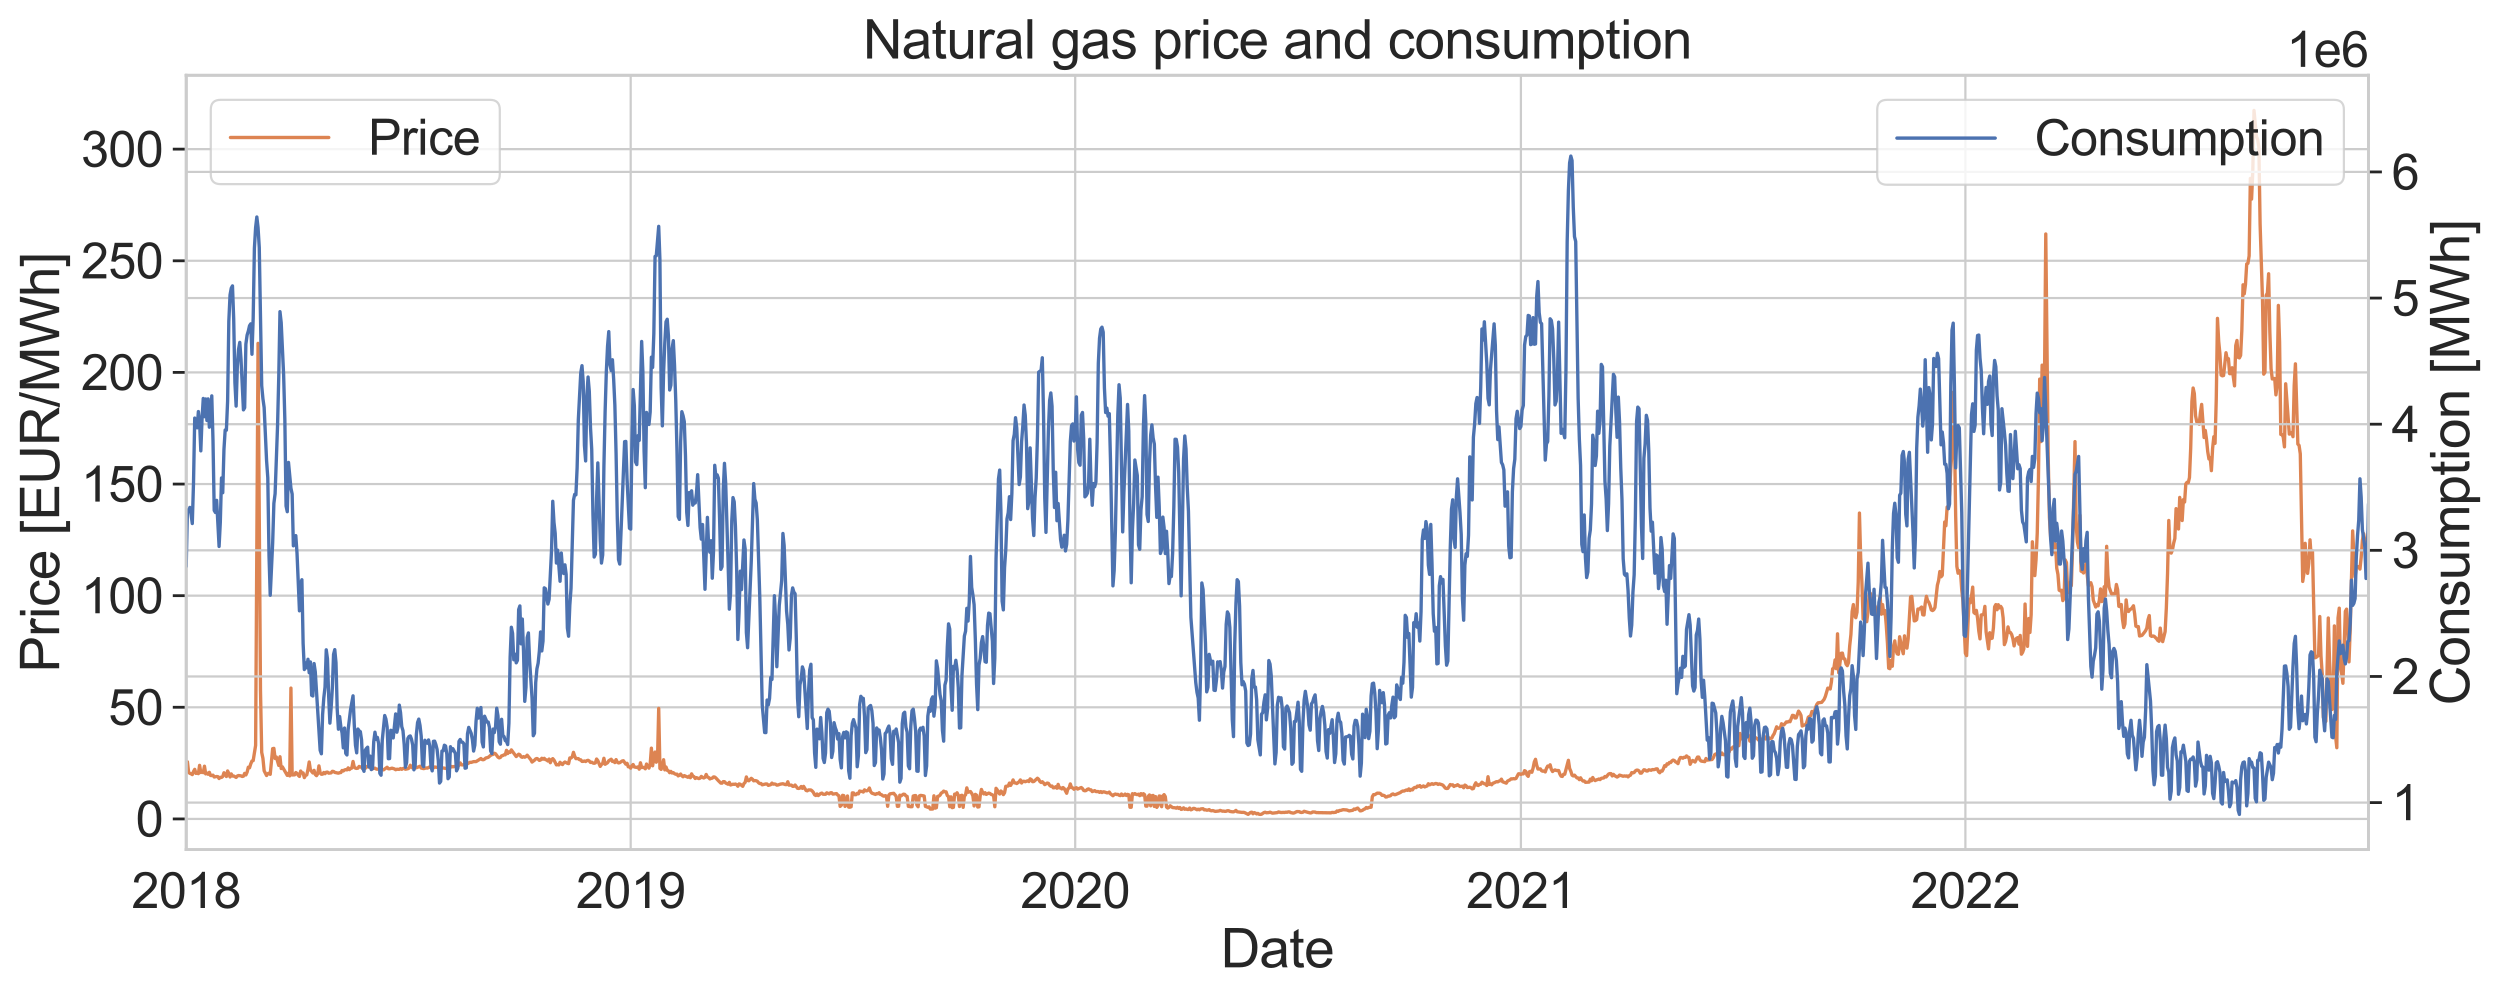 <?xml version="1.0" encoding="utf-8" standalone="no"?>
<!DOCTYPE svg PUBLIC "-//W3C//DTD SVG 1.1//EN"
  "http://www.w3.org/Graphics/SVG/1.1/DTD/svg11.dtd">
<svg xmlns:xlink="http://www.w3.org/1999/xlink" width="894.935pt" height="357.298pt" viewBox="0 0 894.935 357.298" xmlns="http://www.w3.org/2000/svg" version="1.1">
 <defs>
  <style type="text/css">*{stroke-linejoin: round; stroke-linecap: butt}</style>
 </defs>
 <g id="figure_1">
  <g id="patch_1">
   <path d="M 0 357.298 
L 894.935 357.298 
L 894.935 0 
L 0 0 
z
" style="fill: #ffffff"/>
  </g>
  <g id="axes_1">
   <g id="patch_2">
    <path d="M 66.655 304.143 
L 847.855 304.143 
L 847.855 26.943 
L 66.655 26.943 
z
" style="fill: #ffffff"/>
   </g>
   <g id="matplotlib.axis_1">
    <g id="xtick_1">
     <g id="line2d_1">
      <path d="M 66.655 304.143 
L 66.655 26.943 
" clip-path="url(#pb9e91c0237)" style="fill: none; stroke: #cccccc; stroke-width: 0.8; stroke-linecap: round"/>
     </g>
     <g id="text_1">
      <!-- 2018 -->
      <g style="fill: #262626" transform="translate(47.08 325.041) scale(0.176 -0.176)">
       <defs>
        <path id="ArialMT-32" d="M 3222 541 
L 3222 0 
L 194 0 
Q 188 203 259 391 
Q 375 700 629 1000 
Q 884 1300 1366 1694 
Q 2113 2306 2375 2664 
Q 2638 3022 2638 3341 
Q 2638 3675 2398 3904 
Q 2159 4134 1775 4134 
Q 1369 4134 1125 3890 
Q 881 3647 878 3216 
L 300 3275 
Q 359 3922 746 4261 
Q 1134 4600 1788 4600 
Q 2447 4600 2831 4234 
Q 3216 3869 3216 3328 
Q 3216 3053 3103 2787 
Q 2991 2522 2730 2228 
Q 2469 1934 1863 1422 
Q 1356 997 1212 845 
Q 1069 694 975 541 
L 3222 541 
z
" transform="scale(0.016)"/>
        <path id="ArialMT-30" d="M 266 2259 
Q 266 3072 433 3567 
Q 600 4063 929 4331 
Q 1259 4600 1759 4600 
Q 2128 4600 2406 4451 
Q 2684 4303 2865 4023 
Q 3047 3744 3150 3342 
Q 3253 2941 3253 2259 
Q 3253 1453 3087 958 
Q 2922 463 2592 192 
Q 2263 -78 1759 -78 
Q 1097 -78 719 397 
Q 266 969 266 2259 
z
M 844 2259 
Q 844 1131 1108 757 
Q 1372 384 1759 384 
Q 2147 384 2411 759 
Q 2675 1134 2675 2259 
Q 2675 3391 2411 3762 
Q 2147 4134 1753 4134 
Q 1366 4134 1134 3806 
Q 844 3388 844 2259 
z
" transform="scale(0.016)"/>
        <path id="ArialMT-31" d="M 2384 0 
L 1822 0 
L 1822 3584 
Q 1619 3391 1289 3197 
Q 959 3003 697 2906 
L 697 3450 
Q 1169 3672 1522 3987 
Q 1875 4303 2022 4600 
L 2384 4600 
L 2384 0 
z
" transform="scale(0.016)"/>
        <path id="ArialMT-38" d="M 1131 2484 
Q 781 2613 612 2850 
Q 444 3088 444 3419 
Q 444 3919 803 4259 
Q 1163 4600 1759 4600 
Q 2359 4600 2725 4251 
Q 3091 3903 3091 3403 
Q 3091 3084 2923 2848 
Q 2756 2613 2416 2484 
Q 2838 2347 3058 2040 
Q 3278 1734 3278 1309 
Q 3278 722 2862 322 
Q 2447 -78 1769 -78 
Q 1091 -78 675 323 
Q 259 725 259 1325 
Q 259 1772 486 2073 
Q 713 2375 1131 2484 
z
M 1019 3438 
Q 1019 3113 1228 2906 
Q 1438 2700 1772 2700 
Q 2097 2700 2305 2904 
Q 2513 3109 2513 3406 
Q 2513 3716 2298 3927 
Q 2084 4138 1766 4138 
Q 1444 4138 1231 3931 
Q 1019 3725 1019 3438 
z
M 838 1322 
Q 838 1081 952 856 
Q 1066 631 1291 507 
Q 1516 384 1775 384 
Q 2178 384 2440 643 
Q 2703 903 2703 1303 
Q 2703 1709 2433 1975 
Q 2163 2241 1756 2241 
Q 1359 2241 1098 1978 
Q 838 1716 838 1322 
z
" transform="scale(0.016)"/>
       </defs>
       <use xlink:href="#ArialMT-32"/>
       <use xlink:href="#ArialMT-30" x="55.615"/>
       <use xlink:href="#ArialMT-31" x="111.23"/>
       <use xlink:href="#ArialMT-38" x="166.846"/>
      </g>
     </g>
    </g>
    <g id="xtick_2">
     <g id="line2d_2">
      <path d="M 225.772 304.143 
L 225.772 26.943 
" clip-path="url(#pb9e91c0237)" style="fill: none; stroke: #cccccc; stroke-width: 0.8; stroke-linecap: round"/>
     </g>
     <g id="text_2">
      <!-- 2019 -->
      <g style="fill: #262626" transform="translate(206.197 325.041) scale(0.176 -0.176)">
       <defs>
        <path id="ArialMT-39" d="M 350 1059 
L 891 1109 
Q 959 728 1153 556 
Q 1347 384 1650 384 
Q 1909 384 2104 503 
Q 2300 622 2425 820 
Q 2550 1019 2634 1356 
Q 2719 1694 2719 2044 
Q 2719 2081 2716 2156 
Q 2547 1888 2255 1720 
Q 1963 1553 1622 1553 
Q 1053 1553 659 1965 
Q 266 2378 266 3053 
Q 266 3750 677 4175 
Q 1088 4600 1706 4600 
Q 2153 4600 2523 4359 
Q 2894 4119 3086 3673 
Q 3278 3228 3278 2384 
Q 3278 1506 3087 986 
Q 2897 466 2520 194 
Q 2144 -78 1638 -78 
Q 1100 -78 759 220 
Q 419 519 350 1059 
z
M 2653 3081 
Q 2653 3566 2395 3850 
Q 2138 4134 1775 4134 
Q 1400 4134 1122 3828 
Q 844 3522 844 3034 
Q 844 2597 1108 2323 
Q 1372 2050 1759 2050 
Q 2150 2050 2401 2323 
Q 2653 2597 2653 3081 
z
" transform="scale(0.016)"/>
       </defs>
       <use xlink:href="#ArialMT-32"/>
       <use xlink:href="#ArialMT-30" x="55.615"/>
       <use xlink:href="#ArialMT-31" x="111.23"/>
       <use xlink:href="#ArialMT-39" x="166.846"/>
      </g>
     </g>
    </g>
    <g id="xtick_3">
     <g id="line2d_3">
      <path d="M 384.889 304.143 
L 384.889 26.943 
" clip-path="url(#pb9e91c0237)" style="fill: none; stroke: #cccccc; stroke-width: 0.8; stroke-linecap: round"/>
     </g>
     <g id="text_3">
      <!-- 2020 -->
      <g style="fill: #262626" transform="translate(365.315 325.041) scale(0.176 -0.176)">
       <use xlink:href="#ArialMT-32"/>
       <use xlink:href="#ArialMT-30" x="55.615"/>
       <use xlink:href="#ArialMT-32" x="111.23"/>
       <use xlink:href="#ArialMT-30" x="166.846"/>
      </g>
     </g>
    </g>
    <g id="xtick_4">
     <g id="line2d_4">
      <path d="M 544.442 304.143 
L 544.442 26.943 
" clip-path="url(#pb9e91c0237)" style="fill: none; stroke: #cccccc; stroke-width: 0.8; stroke-linecap: round"/>
     </g>
     <g id="text_4">
      <!-- 2021 -->
      <g style="fill: #262626" transform="translate(524.868 325.041) scale(0.176 -0.176)">
       <use xlink:href="#ArialMT-32"/>
       <use xlink:href="#ArialMT-30" x="55.615"/>
       <use xlink:href="#ArialMT-32" x="111.23"/>
       <use xlink:href="#ArialMT-31" x="166.846"/>
      </g>
     </g>
    </g>
    <g id="xtick_5">
     <g id="line2d_5">
      <path d="M 703.559 304.143 
L 703.559 26.943 
" clip-path="url(#pb9e91c0237)" style="fill: none; stroke: #cccccc; stroke-width: 0.8; stroke-linecap: round"/>
     </g>
     <g id="text_5">
      <!-- 2022 -->
      <g style="fill: #262626" transform="translate(683.985 325.041) scale(0.176 -0.176)">
       <use xlink:href="#ArialMT-32"/>
       <use xlink:href="#ArialMT-30" x="55.615"/>
       <use xlink:href="#ArialMT-32" x="111.23"/>
       <use xlink:href="#ArialMT-32" x="166.846"/>
      </g>
     </g>
    </g>
    <g id="xtick_6">
     <g id="line2d_6">
      <path d="M 847.855 304.143 
L 847.855 26.943 
" clip-path="url(#pb9e91c0237)" style="fill: none; stroke: #cccccc; stroke-width: 0.8; stroke-linecap: round"/>
     </g>
    </g>
    <g id="xtick_7"/>
    <g id="xtick_8"/>
    <g id="xtick_9"/>
    <g id="xtick_10"/>
    <g id="xtick_11"/>
    <g id="xtick_12"/>
    <g id="xtick_13"/>
    <g id="xtick_14"/>
    <g id="xtick_15"/>
    <g id="xtick_16"/>
    <g id="xtick_17"/>
    <g id="xtick_18"/>
    <g id="xtick_19"/>
    <g id="xtick_20"/>
    <g id="xtick_21"/>
    <g id="text_6">
     <!-- Date -->
     <g style="fill: #262626" transform="translate(436.978 346.282) scale(0.192 -0.192)">
      <defs>
       <path id="ArialMT-44" d="M 494 0 
L 494 4581 
L 2072 4581 
Q 2606 4581 2888 4516 
Q 3281 4425 3559 4188 
Q 3922 3881 4101 3404 
Q 4281 2928 4281 2316 
Q 4281 1794 4159 1391 
Q 4038 988 3847 723 
Q 3656 459 3429 307 
Q 3203 156 2883 78 
Q 2563 0 2147 0 
L 494 0 
z
M 1100 541 
L 2078 541 
Q 2531 541 2789 625 
Q 3047 709 3200 863 
Q 3416 1078 3536 1442 
Q 3656 1806 3656 2325 
Q 3656 3044 3420 3430 
Q 3184 3816 2847 3947 
Q 2603 4041 2063 4041 
L 1100 4041 
L 1100 541 
z
" transform="scale(0.016)"/>
       <path id="ArialMT-61" d="M 2588 409 
Q 2275 144 1986 34 
Q 1697 -75 1366 -75 
Q 819 -75 525 192 
Q 231 459 231 875 
Q 231 1119 342 1320 
Q 453 1522 633 1644 
Q 813 1766 1038 1828 
Q 1203 1872 1538 1913 
Q 2219 1994 2541 2106 
Q 2544 2222 2544 2253 
Q 2544 2597 2384 2738 
Q 2169 2928 1744 2928 
Q 1347 2928 1158 2789 
Q 969 2650 878 2297 
L 328 2372 
Q 403 2725 575 2942 
Q 747 3159 1072 3276 
Q 1397 3394 1825 3394 
Q 2250 3394 2515 3294 
Q 2781 3194 2906 3042 
Q 3031 2891 3081 2659 
Q 3109 2516 3109 2141 
L 3109 1391 
Q 3109 606 3145 398 
Q 3181 191 3288 0 
L 2700 0 
Q 2613 175 2588 409 
z
M 2541 1666 
Q 2234 1541 1622 1453 
Q 1275 1403 1131 1340 
Q 988 1278 909 1158 
Q 831 1038 831 891 
Q 831 666 1001 516 
Q 1172 366 1500 366 
Q 1825 366 2078 508 
Q 2331 650 2450 897 
Q 2541 1088 2541 1459 
L 2541 1666 
z
" transform="scale(0.016)"/>
       <path id="ArialMT-74" d="M 1650 503 
L 1731 6 
Q 1494 -44 1306 -44 
Q 1000 -44 831 53 
Q 663 150 594 308 
Q 525 466 525 972 
L 525 2881 
L 113 2881 
L 113 3319 
L 525 3319 
L 525 4141 
L 1084 4478 
L 1084 3319 
L 1650 3319 
L 1650 2881 
L 1084 2881 
L 1084 941 
Q 1084 700 1114 631 
Q 1144 563 1211 522 
Q 1278 481 1403 481 
Q 1497 481 1650 503 
z
" transform="scale(0.016)"/>
       <path id="ArialMT-65" d="M 2694 1069 
L 3275 997 
Q 3138 488 2766 206 
Q 2394 -75 1816 -75 
Q 1088 -75 661 373 
Q 234 822 234 1631 
Q 234 2469 665 2931 
Q 1097 3394 1784 3394 
Q 2450 3394 2872 2941 
Q 3294 2488 3294 1666 
Q 3294 1616 3291 1516 
L 816 1516 
Q 847 969 1125 678 
Q 1403 388 1819 388 
Q 2128 388 2347 550 
Q 2566 713 2694 1069 
z
M 847 1978 
L 2700 1978 
Q 2663 2397 2488 2606 
Q 2219 2931 1791 2931 
Q 1403 2931 1139 2672 
Q 875 2413 847 1978 
z
" transform="scale(0.016)"/>
      </defs>
      <use xlink:href="#ArialMT-44"/>
      <use xlink:href="#ArialMT-61" x="72.217"/>
      <use xlink:href="#ArialMT-74" x="127.832"/>
      <use xlink:href="#ArialMT-65" x="155.615"/>
     </g>
    </g>
   </g>
   <g id="matplotlib.axis_2">
    <g id="ytick_1">
     <g id="line2d_7">
      <path d="M 66.655 293.155 
L 847.855 293.155 
" clip-path="url(#pb9e91c0237)" style="fill: none; stroke: #cccccc; stroke-width: 0.8; stroke-linecap: round"/>
     </g>
     <g id="line2d_8">
      <defs>
       <path id="m91ee9f2118" d="M 0 0 
L -4.8 0 
" style="stroke: #262626"/>
      </defs>
      <g>
       <use xlink:href="#m91ee9f2118" x="66.655" y="293.155" style="fill: #262626; stroke: #262626"/>
      </g>
     </g>
     <g id="text_7">
      <!-- 0 -->
      <g style="fill: #262626" transform="translate(48.568 299.454) scale(0.176 -0.176)">
       <use xlink:href="#ArialMT-30"/>
      </g>
     </g>
    </g>
    <g id="ytick_2">
     <g id="line2d_9">
      <path d="M 66.655 253.194 
L 847.855 253.194 
" clip-path="url(#pb9e91c0237)" style="fill: none; stroke: #cccccc; stroke-width: 0.8; stroke-linecap: round"/>
     </g>
     <g id="line2d_10">
      <g>
       <use xlink:href="#m91ee9f2118" x="66.655" y="253.194" style="fill: #262626; stroke: #262626"/>
      </g>
     </g>
     <g id="text_8">
      <!-- 50 -->
      <g style="fill: #262626" transform="translate(38.78 259.493) scale(0.176 -0.176)">
       <defs>
        <path id="ArialMT-35" d="M 266 1200 
L 856 1250 
Q 922 819 1161 601 
Q 1400 384 1738 384 
Q 2144 384 2425 690 
Q 2706 997 2706 1503 
Q 2706 1984 2436 2262 
Q 2166 2541 1728 2541 
Q 1456 2541 1237 2417 
Q 1019 2294 894 2097 
L 366 2166 
L 809 4519 
L 3088 4519 
L 3088 3981 
L 1259 3981 
L 1013 2750 
Q 1425 3038 1878 3038 
Q 2478 3038 2890 2622 
Q 3303 2206 3303 1553 
Q 3303 931 2941 478 
Q 2500 -78 1738 -78 
Q 1113 -78 717 272 
Q 322 622 266 1200 
z
" transform="scale(0.016)"/>
       </defs>
       <use xlink:href="#ArialMT-35"/>
       <use xlink:href="#ArialMT-30" x="55.615"/>
      </g>
     </g>
    </g>
    <g id="ytick_3">
     <g id="line2d_11">
      <path d="M 66.655 213.233 
L 847.855 213.233 
" clip-path="url(#pb9e91c0237)" style="fill: none; stroke: #cccccc; stroke-width: 0.8; stroke-linecap: round"/>
     </g>
     <g id="line2d_12">
      <g>
       <use xlink:href="#m91ee9f2118" x="66.655" y="213.233" style="fill: #262626; stroke: #262626"/>
      </g>
     </g>
     <g id="text_9">
      <!-- 100 -->
      <g style="fill: #262626" transform="translate(28.993 219.532) scale(0.176 -0.176)">
       <use xlink:href="#ArialMT-31"/>
       <use xlink:href="#ArialMT-30" x="55.615"/>
       <use xlink:href="#ArialMT-30" x="111.23"/>
      </g>
     </g>
    </g>
    <g id="ytick_4">
     <g id="line2d_13">
      <path d="M 66.655 173.272 
L 847.855 173.272 
" clip-path="url(#pb9e91c0237)" style="fill: none; stroke: #cccccc; stroke-width: 0.8; stroke-linecap: round"/>
     </g>
     <g id="line2d_14">
      <g>
       <use xlink:href="#m91ee9f2118" x="66.655" y="173.272" style="fill: #262626; stroke: #262626"/>
      </g>
     </g>
     <g id="text_10">
      <!-- 150 -->
      <g style="fill: #262626" transform="translate(28.993 179.571) scale(0.176 -0.176)">
       <use xlink:href="#ArialMT-31"/>
       <use xlink:href="#ArialMT-35" x="55.615"/>
       <use xlink:href="#ArialMT-30" x="111.23"/>
      </g>
     </g>
    </g>
    <g id="ytick_5">
     <g id="line2d_15">
      <path d="M 66.655 133.311 
L 847.855 133.311 
" clip-path="url(#pb9e91c0237)" style="fill: none; stroke: #cccccc; stroke-width: 0.8; stroke-linecap: round"/>
     </g>
     <g id="line2d_16">
      <g>
       <use xlink:href="#m91ee9f2118" x="66.655" y="133.311" style="fill: #262626; stroke: #262626"/>
      </g>
     </g>
     <g id="text_11">
      <!-- 200 -->
      <g style="fill: #262626" transform="translate(28.993 139.61) scale(0.176 -0.176)">
       <use xlink:href="#ArialMT-32"/>
       <use xlink:href="#ArialMT-30" x="55.615"/>
       <use xlink:href="#ArialMT-30" x="111.23"/>
      </g>
     </g>
    </g>
    <g id="ytick_6">
     <g id="line2d_17">
      <path d="M 66.655 93.35 
L 847.855 93.35 
" clip-path="url(#pb9e91c0237)" style="fill: none; stroke: #cccccc; stroke-width: 0.8; stroke-linecap: round"/>
     </g>
     <g id="line2d_18">
      <g>
       <use xlink:href="#m91ee9f2118" x="66.655" y="93.35" style="fill: #262626; stroke: #262626"/>
      </g>
     </g>
     <g id="text_12">
      <!-- 250 -->
      <g style="fill: #262626" transform="translate(28.993 99.649) scale(0.176 -0.176)">
       <use xlink:href="#ArialMT-32"/>
       <use xlink:href="#ArialMT-35" x="55.615"/>
       <use xlink:href="#ArialMT-30" x="111.23"/>
      </g>
     </g>
    </g>
    <g id="ytick_7">
     <g id="line2d_19">
      <path d="M 66.655 53.389 
L 847.855 53.389 
" clip-path="url(#pb9e91c0237)" style="fill: none; stroke: #cccccc; stroke-width: 0.8; stroke-linecap: round"/>
     </g>
     <g id="line2d_20">
      <g>
       <use xlink:href="#m91ee9f2118" x="66.655" y="53.389" style="fill: #262626; stroke: #262626"/>
      </g>
     </g>
     <g id="text_13">
      <!-- 300 -->
      <g style="fill: #262626" transform="translate(28.993 59.688) scale(0.176 -0.176)">
       <defs>
        <path id="ArialMT-33" d="M 269 1209 
L 831 1284 
Q 928 806 1161 595 
Q 1394 384 1728 384 
Q 2125 384 2398 659 
Q 2672 934 2672 1341 
Q 2672 1728 2419 1979 
Q 2166 2231 1775 2231 
Q 1616 2231 1378 2169 
L 1441 2663 
Q 1497 2656 1531 2656 
Q 1891 2656 2178 2843 
Q 2466 3031 2466 3422 
Q 2466 3731 2256 3934 
Q 2047 4138 1716 4138 
Q 1388 4138 1169 3931 
Q 950 3725 888 3313 
L 325 3413 
Q 428 3978 793 4289 
Q 1159 4600 1703 4600 
Q 2078 4600 2393 4439 
Q 2709 4278 2876 4000 
Q 3044 3722 3044 3409 
Q 3044 3113 2884 2869 
Q 2725 2625 2413 2481 
Q 2819 2388 3044 2092 
Q 3269 1797 3269 1353 
Q 3269 753 2831 336 
Q 2394 -81 1725 -81 
Q 1122 -81 723 278 
Q 325 638 269 1209 
z
" transform="scale(0.016)"/>
       </defs>
       <use xlink:href="#ArialMT-33"/>
       <use xlink:href="#ArialMT-30" x="55.615"/>
       <use xlink:href="#ArialMT-30" x="111.23"/>
      </g>
     </g>
    </g>
    <g id="text_14">
     <!-- Price [EUR/MWh] -->
     <g style="fill: #262626" transform="translate(21.177 240.749) rotate(-90) scale(0.192 -0.192)">
      <defs>
       <path id="ArialMT-50" d="M 494 0 
L 494 4581 
L 2222 4581 
Q 2678 4581 2919 4538 
Q 3256 4481 3484 4323 
Q 3713 4166 3852 3881 
Q 3991 3597 3991 3256 
Q 3991 2672 3619 2267 
Q 3247 1863 2275 1863 
L 1100 1863 
L 1100 0 
L 494 0 
z
M 1100 2403 
L 2284 2403 
Q 2872 2403 3119 2622 
Q 3366 2841 3366 3238 
Q 3366 3525 3220 3729 
Q 3075 3934 2838 4000 
Q 2684 4041 2272 4041 
L 1100 4041 
L 1100 2403 
z
" transform="scale(0.016)"/>
       <path id="ArialMT-72" d="M 416 0 
L 416 3319 
L 922 3319 
L 922 2816 
Q 1116 3169 1280 3281 
Q 1444 3394 1641 3394 
Q 1925 3394 2219 3213 
L 2025 2691 
Q 1819 2813 1613 2813 
Q 1428 2813 1281 2702 
Q 1134 2591 1072 2394 
Q 978 2094 978 1738 
L 978 0 
L 416 0 
z
" transform="scale(0.016)"/>
       <path id="ArialMT-69" d="M 425 3934 
L 425 4581 
L 988 4581 
L 988 3934 
L 425 3934 
z
M 425 0 
L 425 3319 
L 988 3319 
L 988 0 
L 425 0 
z
" transform="scale(0.016)"/>
       <path id="ArialMT-63" d="M 2588 1216 
L 3141 1144 
Q 3050 572 2676 248 
Q 2303 -75 1759 -75 
Q 1078 -75 664 370 
Q 250 816 250 1647 
Q 250 2184 428 2587 
Q 606 2991 970 3192 
Q 1334 3394 1763 3394 
Q 2303 3394 2647 3120 
Q 2991 2847 3088 2344 
L 2541 2259 
Q 2463 2594 2264 2762 
Q 2066 2931 1784 2931 
Q 1359 2931 1093 2626 
Q 828 2322 828 1663 
Q 828 994 1084 691 
Q 1341 388 1753 388 
Q 2084 388 2306 591 
Q 2528 794 2588 1216 
z
" transform="scale(0.016)"/>
       <path id="ArialMT-20" transform="scale(0.016)"/>
       <path id="ArialMT-5b" d="M 434 -1272 
L 434 4581 
L 1675 4581 
L 1675 4116 
L 997 4116 
L 997 -806 
L 1675 -806 
L 1675 -1272 
L 434 -1272 
z
" transform="scale(0.016)"/>
       <path id="ArialMT-45" d="M 506 0 
L 506 4581 
L 3819 4581 
L 3819 4041 
L 1113 4041 
L 1113 2638 
L 3647 2638 
L 3647 2100 
L 1113 2100 
L 1113 541 
L 3925 541 
L 3925 0 
L 506 0 
z
" transform="scale(0.016)"/>
       <path id="ArialMT-55" d="M 3500 4581 
L 4106 4581 
L 4106 1934 
Q 4106 1244 3950 837 
Q 3794 431 3386 176 
Q 2978 -78 2316 -78 
Q 1672 -78 1262 144 
Q 853 366 678 786 
Q 503 1206 503 1934 
L 503 4581 
L 1109 4581 
L 1109 1938 
Q 1109 1341 1220 1058 
Q 1331 775 1601 622 
Q 1872 469 2263 469 
Q 2931 469 3215 772 
Q 3500 1075 3500 1938 
L 3500 4581 
z
" transform="scale(0.016)"/>
       <path id="ArialMT-52" d="M 503 0 
L 503 4581 
L 2534 4581 
Q 3147 4581 3465 4457 
Q 3784 4334 3975 4021 
Q 4166 3709 4166 3331 
Q 4166 2844 3850 2509 
Q 3534 2175 2875 2084 
Q 3116 1969 3241 1856 
Q 3506 1613 3744 1247 
L 4541 0 
L 3778 0 
L 3172 953 
Q 2906 1366 2734 1584 
Q 2563 1803 2427 1890 
Q 2291 1978 2150 2013 
Q 2047 2034 1813 2034 
L 1109 2034 
L 1109 0 
L 503 0 
z
M 1109 2559 
L 2413 2559 
Q 2828 2559 3062 2645 
Q 3297 2731 3419 2920 
Q 3541 3109 3541 3331 
Q 3541 3656 3305 3865 
Q 3069 4075 2559 4075 
L 1109 4075 
L 1109 2559 
z
" transform="scale(0.016)"/>
       <path id="ArialMT-2f" d="M 0 -78 
L 1328 4659 
L 1778 4659 
L 453 -78 
L 0 -78 
z
" transform="scale(0.016)"/>
       <path id="ArialMT-4d" d="M 475 0 
L 475 4581 
L 1388 4581 
L 2472 1338 
Q 2622 884 2691 659 
Q 2769 909 2934 1394 
L 4031 4581 
L 4847 4581 
L 4847 0 
L 4263 0 
L 4263 3834 
L 2931 0 
L 2384 0 
L 1059 3900 
L 1059 0 
L 475 0 
z
" transform="scale(0.016)"/>
       <path id="ArialMT-57" d="M 1294 0 
L 78 4581 
L 700 4581 
L 1397 1578 
Q 1509 1106 1591 641 
Q 1766 1375 1797 1488 
L 2669 4581 
L 3400 4581 
L 4056 2263 
Q 4303 1400 4413 641 
Q 4500 1075 4641 1638 
L 5359 4581 
L 5969 4581 
L 4713 0 
L 4128 0 
L 3163 3491 
Q 3041 3928 3019 4028 
Q 2947 3713 2884 3491 
L 1913 0 
L 1294 0 
z
" transform="scale(0.016)"/>
       <path id="ArialMT-68" d="M 422 0 
L 422 4581 
L 984 4581 
L 984 2938 
Q 1378 3394 1978 3394 
Q 2347 3394 2619 3248 
Q 2891 3103 3008 2847 
Q 3125 2591 3125 2103 
L 3125 0 
L 2563 0 
L 2563 2103 
Q 2563 2525 2380 2717 
Q 2197 2909 1863 2909 
Q 1613 2909 1392 2779 
Q 1172 2650 1078 2428 
Q 984 2206 984 1816 
L 984 0 
L 422 0 
z
" transform="scale(0.016)"/>
       <path id="ArialMT-5d" d="M 1363 -1272 
L 122 -1272 
L 122 -806 
L 800 -806 
L 800 4116 
L 122 4116 
L 122 4581 
L 1363 4581 
L 1363 -1272 
z
" transform="scale(0.016)"/>
      </defs>
      <use xlink:href="#ArialMT-50"/>
      <use xlink:href="#ArialMT-72" x="66.699"/>
      <use xlink:href="#ArialMT-69" x="100"/>
      <use xlink:href="#ArialMT-63" x="122.217"/>
      <use xlink:href="#ArialMT-65" x="172.217"/>
      <use xlink:href="#ArialMT-20" x="227.832"/>
      <use xlink:href="#ArialMT-5b" x="255.615"/>
      <use xlink:href="#ArialMT-45" x="283.398"/>
      <use xlink:href="#ArialMT-55" x="350.098"/>
      <use xlink:href="#ArialMT-52" x="422.314"/>
      <use xlink:href="#ArialMT-2f" x="494.531"/>
      <use xlink:href="#ArialMT-4d" x="522.314"/>
      <use xlink:href="#ArialMT-57" x="605.615"/>
      <use xlink:href="#ArialMT-68" x="700"/>
      <use xlink:href="#ArialMT-5d" x="755.615"/>
     </g>
    </g>
   </g>
   <g id="line2d_21">
    <path d="M 66.655 276.371 
L 67.091 272.716 
L 67.527 276.481 
L 67.963 276.841 
L 68.398 276.991 
L 68.834 277.29 
L 69.27 276.192 
L 69.706 275.412 
L 70.142 276.851 
L 70.578 276.761 
L 71.014 276.941 
L 71.45 273.984 
L 71.886 276.544 
L 72.322 276.322 
L 72.758 276.591 
L 73.194 274.288 
L 73.63 277.031 
L 74.066 276.731 
L 74.502 277.171 
L 74.938 276.481 
L 75.374 277.6 
L 75.809 277.62 
L 76.245 277.49 
L 76.681 278.14 
L 77.553 277.973 
L 77.989 278.03 
L 78.425 278.69 
L 78.861 278.244 
L 79.297 278.292 
L 79.733 277.98 
L 80.169 276.631 
L 80.605 277.171 
L 81.041 277.97 
L 81.477 275.987 
L 81.913 276.881 
L 82.349 278.13 
L 82.784 277.045 
L 83.22 277.8 
L 83.656 277.78 
L 84.528 278.289 
L 84.964 277.79 
L 85.4 277.61 
L 86.272 277.74 
L 86.708 277.96 
L 87.144 277.85 
L 87.58 276.851 
L 88.016 277.41 
L 88.452 276.431 
L 88.888 274.643 
L 89.323 274.843 
L 89.759 273.449 
L 90.195 272.435 
L 90.631 272.275 
L 91.503 266.831 
L 92.375 122.921 
L 93.247 247.2 
L 93.683 269.347 
L 94.119 271.459 
L 94.555 275.912 
L 95.427 277.61 
L 95.863 276.951 
L 96.299 276.781 
L 96.734 277.184 
L 97.606 268 
L 98.042 267.9 
L 98.478 271.506 
L 98.914 270.977 
L 99.786 274 
L 100.222 270.897 
L 100.658 275.109 
L 101.094 274.517 
L 102.838 277.565 
L 103.273 276.771 
L 103.709 277.744 
L 104.145 246.321 
L 104.581 277.4 
L 105.453 277.384 
L 105.889 276.551 
L 106.325 276.863 
L 106.761 277.528 
L 107.197 277.936 
L 107.633 276.009 
L 108.069 276.703 
L 108.505 276.691 
L 108.941 278.365 
L 109.377 277.579 
L 109.813 277.388 
L 110.249 275.432 
L 110.684 272.775 
L 111.12 275.598 
L 111.992 276.692 
L 112.428 275.77 
L 112.864 277.252 
L 113.3 277.662 
L 113.736 276.997 
L 114.172 274.173 
L 114.608 276.651 
L 115.044 277.162 
L 115.48 277.126 
L 115.916 276.531 
L 116.352 276.957 
L 116.788 276.446 
L 117.224 276.396 
L 117.659 276.772 
L 118.531 276.665 
L 118.967 276.112 
L 119.403 276.164 
L 119.839 276.496 
L 121.147 276.781 
L 121.583 276.592 
L 122.019 276.551 
L 122.455 275.816 
L 122.891 275.995 
L 123.327 275.629 
L 123.763 275.502 
L 124.198 275.595 
L 124.634 274.882 
L 125.07 275.504 
L 125.506 275.097 
L 125.942 274.93 
L 126.378 272.595 
L 126.814 274.614 
L 127.25 274.99 
L 127.686 275.066 
L 128.122 274.975 
L 128.558 274.365 
L 129.43 274.689 
L 129.866 275.173 
L 130.302 275.192 
L 130.738 275.06 
L 131.173 274.374 
L 131.609 274.536 
L 132.045 274.206 
L 132.917 275.166 
L 133.353 275.162 
L 134.225 274.99 
L 134.661 275.277 
L 135.097 275.375 
L 135.969 275.185 
L 137.277 275.591 
L 138.584 274.663 
L 139.02 275.189 
L 139.456 275.209 
L 140.328 274.984 
L 141.2 275.248 
L 141.636 275.538 
L 142.072 275.369 
L 142.944 275.416 
L 143.38 275.128 
L 143.816 275.394 
L 144.252 275.107 
L 144.688 275.068 
L 145.124 275.366 
L 145.995 275.19 
L 146.431 274.947 
L 146.867 273.934 
L 147.303 274.629 
L 147.739 274.917 
L 149.047 274.83 
L 150.355 274.302 
L 150.791 274.945 
L 151.663 275.152 
L 152.534 274.905 
L 152.97 274.973 
L 153.842 274.529 
L 154.278 274.848 
L 155.15 274.923 
L 155.586 274.564 
L 156.894 274.764 
L 157.33 275.048 
L 158.638 274.923 
L 159.945 275.119 
L 160.381 274.832 
L 161.253 274.671 
L 161.689 274.373 
L 162.125 274.518 
L 162.561 274.384 
L 162.997 274.402 
L 163.433 274.176 
L 163.869 274.399 
L 164.305 273.911 
L 164.741 273.107 
L 165.177 273.782 
L 165.613 273.827 
L 167.356 273.412 
L 168.228 272.875 
L 168.664 272.924 
L 169.536 272.641 
L 170.408 272.639 
L 171.28 272.095 
L 172.152 271.528 
L 172.588 271.916 
L 173.024 271.976 
L 173.459 271.745 
L 173.895 271.351 
L 174.767 271.118 
L 175.639 270.389 
L 176.075 270.149 
L 176.511 270.07 
L 176.947 269.648 
L 177.383 269.831 
L 178.255 271.023 
L 178.691 271.3 
L 179.127 271.149 
L 179.563 270.562 
L 179.999 270.467 
L 180.434 270.187 
L 180.87 270.201 
L 181.306 268.607 
L 181.742 269.747 
L 182.178 269.131 
L 182.614 269.34 
L 183.05 268.446 
L 184.794 270.822 
L 185.666 269.98 
L 186.102 270.177 
L 186.538 270.913 
L 186.974 271.093 
L 187.409 270.848 
L 187.845 271.061 
L 188.281 270.832 
L 188.717 270.337 
L 190.025 271.969 
L 190.461 272.792 
L 191.333 272.133 
L 191.769 271.662 
L 192.205 271.525 
L 192.641 271.776 
L 193.077 272.196 
L 193.513 272.066 
L 193.948 271.443 
L 194.384 271.773 
L 194.82 271.465 
L 195.256 271.936 
L 195.692 272.036 
L 196.128 272.415 
L 196.564 271.726 
L 197 273.029 
L 197.436 271.99 
L 197.872 271.576 
L 198.308 272.086 
L 199.18 273.809 
L 199.616 273.718 
L 200.052 273.818 
L 200.488 272.885 
L 200.923 273.409 
L 201.359 273.69 
L 201.795 273.085 
L 202.231 272.785 
L 203.103 273.234 
L 203.539 273.361 
L 203.975 271.327 
L 204.411 271.346 
L 204.847 270.937 
L 205.283 269.318 
L 205.719 270.677 
L 206.155 271.568 
L 207.027 271.556 
L 207.463 271.971 
L 207.899 272.006 
L 208.334 272.551 
L 208.77 272.551 
L 209.206 272.418 
L 209.642 272.605 
L 210.078 272.295 
L 210.514 272.175 
L 210.95 272.42 
L 211.386 272.932 
L 211.822 272.848 
L 212.258 273.135 
L 212.694 273.242 
L 213.13 273.093 
L 213.566 271.717 
L 214.002 272.285 
L 214.874 274.343 
L 215.309 273.654 
L 215.745 273.324 
L 216.181 271.451 
L 216.617 273.587 
L 217.489 273.038 
L 217.925 272.332 
L 218.797 271.786 
L 219.233 272.578 
L 219.669 272.458 
L 220.105 272.989 
L 220.541 271.926 
L 220.977 272.834 
L 221.413 273.112 
L 221.849 273.016 
L 222.72 272.415 
L 223.156 272.325 
L 224.028 273.554 
L 224.464 273.244 
L 224.9 274.483 
L 225.336 274.526 
L 225.772 274.973 
L 226.208 274.121 
L 226.644 273.684 
L 227.08 274.554 
L 227.952 274.731 
L 228.388 274.522 
L 228.823 275.341 
L 229.259 273.062 
L 229.695 274.762 
L 230.131 274.662 
L 230.567 274.782 
L 231.003 275.207 
L 231.439 273.507 
L 232.311 274.962 
L 232.747 273.571 
L 233.183 267.821 
L 233.619 274.134 
L 234.055 271.296 
L 234.491 269.218 
L 234.927 272.845 
L 235.363 272.135 
L 235.798 253.594 
L 236.234 275.071 
L 236.67 275.421 
L 237.106 274.107 
L 237.542 271.967 
L 237.978 275.591 
L 238.414 274.572 
L 238.85 275.751 
L 239.286 275.941 
L 239.722 276.601 
L 240.158 276.142 
L 240.594 276.716 
L 241.03 276.591 
L 241.466 276.961 
L 241.902 277.172 
L 242.338 277.121 
L 242.774 277.749 
L 243.209 277.529 
L 243.645 277.086 
L 244.081 277.699 
L 244.517 278.06 
L 244.953 277.65 
L 246.261 278.245 
L 246.697 277.84 
L 247.133 278.399 
L 247.569 277.021 
L 248.005 277.82 
L 248.441 278.03 
L 248.877 278.676 
L 249.313 278.378 
L 250.184 278.709 
L 250.62 278.559 
L 251.056 277.94 
L 251.492 278.305 
L 251.928 278.492 
L 252.364 278.259 
L 252.8 277.241 
L 253.236 278.16 
L 253.672 278.322 
L 254.108 278.829 
L 254.544 278.629 
L 254.98 278.562 
L 255.416 278.119 
L 255.852 278.16 
L 256.288 278.528 
L 257.159 279.468 
L 258.031 280.33 
L 258.467 280.35 
L 258.903 279.803 
L 259.339 279.821 
L 259.775 280.302 
L 260.647 280.735 
L 261.083 280.076 
L 261.519 281 
L 262.391 280.72 
L 262.827 280.787 
L 263.263 280.666 
L 263.699 280.883 
L 264.134 281.45 
L 264.57 280.62 
L 265.006 280.747 
L 265.878 281.476 
L 266.314 280.486 
L 266.75 280.064 
L 267.186 278.13 
L 267.622 279.372 
L 268.058 279.5 
L 268.93 278.622 
L 269.366 278.958 
L 269.802 279.512 
L 270.238 279.426 
L 270.673 279.484 
L 271.109 279.673 
L 271.545 280.204 
L 271.981 280.499 
L 272.417 280.469 
L 272.853 280.942 
L 274.161 280.626 
L 274.597 280.661 
L 275.033 281.142 
L 275.905 280.889 
L 276.341 280.331 
L 276.777 280.706 
L 277.213 280.642 
L 277.649 280.735 
L 278.084 281.051 
L 278.52 280.995 
L 279.392 280.691 
L 280.264 280.56 
L 281.136 280.863 
L 281.572 280.859 
L 282.008 279.853 
L 282.444 281.065 
L 283.316 281.052 
L 283.752 281.479 
L 284.188 281.469 
L 284.623 281.022 
L 285.495 282.181 
L 285.931 282.244 
L 286.367 282.108 
L 286.803 281.558 
L 287.239 282.206 
L 287.675 281.506 
L 288.547 282.953 
L 288.983 283.088 
L 289.419 282.762 
L 290.291 282.795 
L 290.727 283.131 
L 291.163 283.651 
L 291.599 284.518 
L 292.034 284.771 
L 292.47 284.22 
L 292.906 284.789 
L 293.778 284.052 
L 294.214 283.915 
L 294.65 284.308 
L 295.522 284.327 
L 295.958 283.814 
L 296.83 284.181 
L 297.266 283.792 
L 297.702 283.776 
L 298.138 284.265 
L 299.445 284.084 
L 299.881 284.599 
L 300.317 284.883 
L 300.753 288.654 
L 301.189 288.257 
L 301.625 284.711 
L 302.061 284.816 
L 302.497 288.665 
L 302.933 288.156 
L 303.369 284.939 
L 303.805 288.92 
L 304.241 288.957 
L 304.677 288.799 
L 305.113 283.834 
L 305.548 283.854 
L 305.984 284.485 
L 306.42 284.463 
L 306.856 284.014 
L 307.292 284.173 
L 307.728 283.165 
L 308.164 283.304 
L 308.6 283.314 
L 309.036 283.529 
L 309.472 282.742 
L 309.908 283.086 
L 310.344 283.089 
L 310.78 282.827 
L 311.216 282.089 
L 311.652 283.357 
L 312.088 283.912 
L 313.395 284.379 
L 313.831 284.084 
L 314.267 284.154 
L 314.703 283.786 
L 315.139 284.384 
L 315.575 284.483 
L 316.011 284.859 
L 316.447 285.011 
L 316.883 284.823 
L 317.319 284.981 
L 317.755 288.63 
L 318.191 284.623 
L 318.627 284.169 
L 319.934 283.984 
L 320.806 285.054 
L 321.242 288.646 
L 321.678 288.616 
L 322.114 284.654 
L 322.55 284.897 
L 323.422 284.29 
L 323.858 284.356 
L 324.294 284.909 
L 324.73 285.093 
L 325.166 288.643 
L 326.038 288.792 
L 326.474 288.768 
L 326.909 284.973 
L 327.345 284.819 
L 327.781 284.79 
L 328.217 288.161 
L 328.653 288.789 
L 329.089 284.943 
L 329.525 284.724 
L 330.397 284.853 
L 330.833 284.974 
L 331.269 288.661 
L 332.141 288.993 
L 332.577 288.838 
L 333.013 289.632 
L 333.884 289.605 
L 334.32 284.883 
L 334.756 289.287 
L 335.192 289.135 
L 335.628 285.11 
L 336.064 284.983 
L 336.5 284.662 
L 336.936 283.907 
L 337.372 283.664 
L 337.808 283.198 
L 338.244 283.446 
L 338.68 283.469 
L 339.116 284.808 
L 339.552 285.134 
L 339.988 288.773 
L 340.423 285.258 
L 340.859 289.116 
L 341.295 288.997 
L 341.731 284.284 
L 342.167 284.379 
L 342.603 283.794 
L 343.039 284.731 
L 343.475 288.707 
L 343.911 284.829 
L 344.347 284.689 
L 344.783 289.001 
L 345.219 284.943 
L 345.655 284.533 
L 346.091 282.036 
L 346.527 283.607 
L 347.399 283.353 
L 347.834 283.984 
L 348.27 284.884 
L 348.706 288.502 
L 349.142 284.364 
L 349.578 284.646 
L 350.014 288.89 
L 350.45 288.805 
L 350.886 284.841 
L 351.322 282.605 
L 351.758 283.664 
L 352.194 284.205 
L 352.63 283.764 
L 353.066 284.364 
L 353.938 283.904 
L 354.373 284.044 
L 354.809 284.384 
L 355.245 284.523 
L 355.681 284.863 
L 356.117 288.793 
L 356.553 282.196 
L 356.989 282.77 
L 357.425 283.759 
L 357.861 284.233 
L 358.297 283.162 
L 358.733 283.567 
L 359.169 284.449 
L 359.605 283.784 
L 360.041 281.486 
L 360.913 281.349 
L 361.349 280.327 
L 361.784 281.152 
L 362.22 280.327 
L 362.656 279.2 
L 363.092 280.22 
L 363.528 280.26 
L 363.964 280.483 
L 364.836 279.838 
L 365.272 279.195 
L 365.708 280.29 
L 366.144 279.681 
L 366.58 279.677 
L 367.016 279.832 
L 367.888 279.498 
L 368.324 279.781 
L 368.759 278.82 
L 369.195 279.072 
L 369.631 279.812 
L 370.067 279.778 
L 371.375 278.588 
L 371.811 278.958 
L 372.247 279.745 
L 372.683 280.093 
L 373.119 279.838 
L 373.555 280.268 
L 373.991 280.877 
L 374.863 280.326 
L 375.298 280.41 
L 375.734 281.096 
L 376.17 281.464 
L 376.606 281.376 
L 377.042 282.016 
L 377.478 281.986 
L 377.914 281.626 
L 378.35 282.166 
L 378.786 280.787 
L 379.222 282.047 
L 379.658 282.026 
L 380.094 282.405 
L 380.53 281.926 
L 380.966 282.276 
L 381.838 283.96 
L 382.274 282.385 
L 382.709 282.076 
L 383.145 280.627 
L 383.581 281.926 
L 384.017 282.035 
L 384.453 282.531 
L 384.889 282.141 
L 385.325 281.986 
L 385.761 282.465 
L 387.069 281.916 
L 387.505 282.3 
L 387.941 282.954 
L 388.377 283.082 
L 388.813 282.97 
L 389.248 282.545 
L 389.684 282.405 
L 390.12 282.734 
L 390.556 282.752 
L 390.992 283.365 
L 391.864 283.025 
L 392.3 283.365 
L 393.172 283.355 
L 393.608 283.644 
L 394.044 283.365 
L 394.48 283.704 
L 394.916 283.444 
L 395.352 283.504 
L 396.224 283.804 
L 396.659 283.814 
L 397.095 283.544 
L 397.531 284.181 
L 398.403 284.847 
L 398.839 284.426 
L 399.275 284.244 
L 399.711 284.414 
L 400.147 284.364 
L 400.583 284.663 
L 401.019 284.8 
L 401.455 284.234 
L 401.891 284.766 
L 402.327 284.663 
L 402.763 284.264 
L 403.199 284.763 
L 403.634 284.374 
L 404.07 284.523 
L 404.506 288.972 
L 404.942 288.976 
L 405.378 284.124 
L 405.814 284.374 
L 406.25 284.094 
L 406.686 284.364 
L 407.122 284.463 
L 407.558 284.301 
L 407.994 284.822 
L 408.43 284.104 
L 408.866 284.623 
L 409.302 284.124 
L 409.738 284.483 
L 410.173 288.561 
L 410.609 288.575 
L 411.045 285.069 
L 411.481 284.573 
L 411.917 288.461 
L 412.353 284.843 
L 412.789 284.758 
L 413.225 288.684 
L 413.661 285.163 
L 414.097 289.013 
L 414.533 288.383 
L 414.969 284.943 
L 415.405 285.023 
L 415.841 288.766 
L 416.277 284.963 
L 416.713 284.463 
L 417.149 285.186 
L 417.584 288.889 
L 418.02 289.251 
L 418.456 288.996 
L 418.892 288.453 
L 419.764 289.095 
L 420.636 289.162 
L 421.072 289.312 
L 421.508 289.012 
L 421.944 289.387 
L 422.38 289.081 
L 422.816 289.742 
L 423.252 289.636 
L 423.688 289.187 
L 424.123 289.704 
L 424.559 289.547 
L 424.995 289.755 
L 425.431 289.762 
L 425.867 289.265 
L 426.303 289.897 
L 426.739 289.729 
L 427.175 289.39 
L 427.611 289.409 
L 428.483 289.862 
L 428.919 289.664 
L 429.355 289.884 
L 429.791 289.582 
L 430.663 289.497 
L 431.099 289.91 
L 431.534 289.871 
L 431.97 290.033 
L 432.406 289.996 
L 432.842 289.81 
L 433.278 290.165 
L 433.714 290.242 
L 434.15 290.154 
L 435.022 290.456 
L 436.33 290.317 
L 436.766 290.104 
L 437.638 290.387 
L 438.074 290.353 
L 438.509 290.448 
L 438.945 290.4 
L 439.381 290.214 
L 439.817 290.215 
L 440.253 290.462 
L 441.125 290.6 
L 441.561 290.613 
L 441.997 290.438 
L 442.433 290.105 
L 442.869 290.588 
L 444.613 290.823 
L 445.048 290.785 
L 445.484 290.859 
L 446.792 291.519 
L 447.664 290.831 
L 448.1 290.741 
L 448.536 291.304 
L 448.972 290.891 
L 449.408 291.057 
L 449.844 291.358 
L 450.28 291.177 
L 450.716 291.484 
L 451.152 291.543 
L 451.588 291.469 
L 452.459 290.885 
L 452.895 290.759 
L 453.331 290.956 
L 454.203 290.887 
L 454.639 290.733 
L 455.511 291.093 
L 457.255 290.884 
L 457.691 290.648 
L 458.563 290.866 
L 459.434 290.817 
L 459.87 290.84 
L 460.306 290.738 
L 460.742 290.782 
L 461.178 290.628 
L 461.614 290.644 
L 462.05 290.886 
L 462.922 291.07 
L 463.358 290.974 
L 464.23 290.52 
L 465.102 290.531 
L 465.538 290.807 
L 465.974 290.842 
L 466.409 290.745 
L 466.845 290.421 
L 468.153 290.799 
L 469.025 291.005 
L 469.461 290.96 
L 469.897 290.654 
L 470.769 290.702 
L 471.205 290.887 
L 476.436 290.98 
L 476.872 290.818 
L 477.308 290.867 
L 478.18 290.774 
L 478.616 290.296 
L 479.052 290.459 
L 479.488 290.128 
L 479.923 290.119 
L 480.795 289.843 
L 482.103 289.942 
L 482.975 290.279 
L 484.283 290.063 
L 484.719 289.607 
L 485.155 289.764 
L 485.591 289.428 
L 486.027 289.277 
L 486.899 290.268 
L 487.334 290.222 
L 487.77 290.043 
L 488.206 289.719 
L 488.642 289.566 
L 489.078 289.074 
L 489.514 289.308 
L 489.95 289.063 
L 490.822 288.961 
L 491.258 285.194 
L 491.694 284.454 
L 492.13 284.487 
L 493.002 283.929 
L 493.873 283.944 
L 494.309 284.2 
L 494.745 284.715 
L 495.181 284.674 
L 495.617 284.849 
L 496.053 285.316 
L 496.489 285.258 
L 496.925 285.002 
L 497.361 284.97 
L 497.797 284.808 
L 498.233 284.362 
L 498.669 284.209 
L 499.105 284.467 
L 499.541 284.453 
L 501.284 283.709 
L 501.72 283.366 
L 502.156 283.165 
L 502.592 283.185 
L 503.464 282.785 
L 503.9 282.934 
L 504.336 282.415 
L 504.772 282.985 
L 505.208 282.565 
L 505.644 282.745 
L 506.08 282.076 
L 506.516 281.878 
L 506.952 281.938 
L 507.388 281.396 
L 507.824 281.526 
L 508.259 281.219 
L 508.695 281.796 
L 509.567 281.337 
L 510.003 281.696 
L 510.875 281.354 
L 511.311 280.557 
L 511.747 280.961 
L 512.619 280.537 
L 513.055 280.767 
L 513.927 280.467 
L 514.363 280.527 
L 514.798 280.807 
L 515.234 280.614 
L 516.106 280.887 
L 516.542 281.076 
L 517.414 282.148 
L 517.85 282.267 
L 518.286 282.203 
L 519.158 280.847 
L 519.594 281.027 
L 520.03 280.947 
L 520.466 281.526 
L 520.902 281.247 
L 521.338 281.207 
L 521.774 280.907 
L 522.645 281.547 
L 523.517 281.436 
L 523.953 281.994 
L 524.389 281.047 
L 524.825 281.287 
L 525.261 281.924 
L 526.133 281.796 
L 526.569 281.966 
L 527.005 282.397 
L 527.441 282.262 
L 527.877 281.037 
L 528.313 280.228 
L 528.749 281.047 
L 529.184 281.177 
L 529.62 280.777 
L 530.056 280.737 
L 530.492 280.018 
L 531.364 280.597 
L 531.8 280.667 
L 532.236 281.187 
L 532.672 278.05 
L 533.108 280.797 
L 533.544 280.567 
L 533.98 280.927 
L 534.416 280.377 
L 534.852 280.238 
L 535.723 279.798 
L 536.159 279.888 
L 536.595 279.618 
L 537.031 279.498 
L 537.467 278.919 
L 537.903 279.851 
L 539.211 280.351 
L 539.647 279.608 
L 540.519 279.177 
L 540.955 278.798 
L 541.391 278.83 
L 541.827 278.739 
L 542.263 278.809 
L 542.698 278.659 
L 543.57 277.011 
L 544.006 277.005 
L 544.442 277.211 
L 544.878 277.005 
L 545.314 277.031 
L 545.75 275.872 
L 546.186 276.122 
L 546.622 277.46 
L 547.058 277.91 
L 547.494 276.261 
L 547.93 276.102 
L 548.366 276.451 
L 548.802 274.973 
L 549.238 272.785 
L 549.673 271.816 
L 550.109 273.964 
L 550.545 275.292 
L 551.417 275.252 
L 551.853 275.902 
L 552.289 276.082 
L 552.725 275.972 
L 553.161 276.331 
L 553.597 275.043 
L 554.033 274.233 
L 554.469 274.453 
L 554.905 273.774 
L 555.341 275.412 
L 555.777 276.182 
L 556.213 275.812 
L 556.649 275.612 
L 557.084 275.812 
L 557.956 275.834 
L 558.392 277.091 
L 558.828 277.844 
L 559.264 277.945 
L 559.7 277.171 
L 560.136 277.151 
L 561.444 272.175 
L 561.88 275.093 
L 562.316 276.072 
L 562.752 277.486 
L 563.188 277.763 
L 563.624 277.487 
L 564.495 278.461 
L 564.931 278.499 
L 565.367 279.089 
L 565.803 278.439 
L 566.239 279.169 
L 566.675 279.592 
L 567.111 279.542 
L 567.547 280.045 
L 568.855 279.964 
L 569.291 278.899 
L 569.727 279.488 
L 570.163 278.329 
L 570.598 279.109 
L 571.034 279.428 
L 571.47 279.169 
L 571.906 279.079 
L 572.342 278.859 
L 572.778 279.074 
L 573.214 278.609 
L 574.086 278.489 
L 574.522 277.97 
L 574.958 278.136 
L 575.83 277.091 
L 576.266 276.921 
L 576.702 276.941 
L 577.138 277.76 
L 577.573 277.211 
L 578.009 277.669 
L 578.881 278.16 
L 579.317 277.91 
L 579.753 277.47 
L 580.625 277.732 
L 581.061 277.885 
L 581.497 277.749 
L 581.933 277.842 
L 582.369 277.759 
L 582.805 278.103 
L 583.241 277.676 
L 583.677 277.487 
L 584.113 276.571 
L 584.548 276.691 
L 584.984 276.531 
L 585.42 275.966 
L 585.856 275.682 
L 586.292 275.702 
L 586.728 275.972 
L 587.164 276.769 
L 587.6 276.751 
L 588.472 275.557 
L 588.908 275.622 
L 589.344 275.986 
L 589.78 275.992 
L 590.216 275.572 
L 591.088 275.734 
L 591.524 275.473 
L 591.959 275.529 
L 592.395 275.443 
L 592.831 275.239 
L 593.267 275.24 
L 593.703 276.217 
L 594.139 276.625 
L 594.575 275.992 
L 595.011 276.042 
L 595.447 275.207 
L 595.883 274.094 
L 596.319 274.313 
L 596.755 273.424 
L 597.191 273.534 
L 597.627 272.935 
L 598.063 272.965 
L 598.499 272.395 
L 598.934 272.096 
L 599.37 272.255 
L 599.806 272.735 
L 600.242 272.935 
L 600.678 273.359 
L 601.114 271.919 
L 601.55 271.166 
L 601.986 271.196 
L 602.422 271.416 
L 602.858 271.09 
L 603.294 271.134 
L 603.73 270.597 
L 604.166 271.017 
L 604.602 271.166 
L 605.038 273.594 
L 605.473 272.685 
L 605.909 272.234 
L 606.781 272.782 
L 607.653 271.027 
L 608.089 271.007 
L 608.525 272.006 
L 608.961 272.45 
L 610.269 272.645 
L 610.705 271.516 
L 611.141 272.102 
L 612.884 271.878 
L 613.32 271.255 
L 613.756 270.194 
L 614.192 269.897 
L 614.628 269.95 
L 615.064 270.244 
L 615.5 270.274 
L 615.936 270.167 
L 616.372 269.544 
L 616.808 270.115 
L 617.244 270.187 
L 617.68 270.054 
L 618.116 269.484 
L 618.552 269.192 
L 618.988 269.142 
L 619.423 267.877 
L 619.859 268.166 
L 620.295 267.469 
L 621.167 267.099 
L 621.603 267.135 
L 622.475 266.932 
L 622.911 262.565 
L 623.347 264.503 
L 623.783 263.572 
L 624.655 263.868 
L 625.527 262.699 
L 625.963 263.389 
L 626.399 265.289 
L 626.834 265.329 
L 627.27 263.852 
L 628.142 263.819 
L 628.578 264.18 
L 629.014 264.357 
L 629.45 264.863 
L 629.886 265.158 
L 630.322 264.617 
L 630.758 264.588 
L 631.194 264.419 
L 631.63 263.663 
L 632.066 264.532 
L 632.502 263.892 
L 632.938 263.915 
L 633.374 264.41 
L 634.245 264.233 
L 634.681 263.3 
L 635.117 262.634 
L 635.989 260.18 
L 636.425 260.705 
L 637.297 260.6 
L 637.733 259.087 
L 638.169 259.548 
L 638.605 259.476 
L 639.477 258.421 
L 639.913 258.492 
L 640.348 258.213 
L 640.784 258.355 
L 641.656 256.074 
L 642.092 256.139 
L 642.528 257.009 
L 642.964 256.987 
L 643.836 254.559 
L 644.272 255.17 
L 644.708 256.067 
L 645.144 259.894 
L 646.016 259.468 
L 646.452 259.408 
L 646.888 258.23 
L 647.323 256.73 
L 648.195 256.17 
L 648.631 254.663 
L 649.067 254.801 
L 649.503 254.719 
L 649.939 253.234 
L 650.375 252.159 
L 650.811 251.597 
L 652.119 251.419 
L 652.991 250.336 
L 653.427 249.308 
L 654.298 246.341 
L 654.734 246.359 
L 655.17 246.641 
L 655.606 244.087 
L 656.042 239.407 
L 656.478 239.158 
L 656.914 236.233 
L 657.35 239.373 
L 657.786 226.89 
L 658.222 240.84 
L 659.094 233.855 
L 659.53 233.792 
L 659.966 235.796 
L 660.402 235.891 
L 660.838 237.738 
L 661.274 238.291 
L 661.709 237.196 
L 662.145 231.165 
L 662.581 227.119 
L 663.017 218.927 
L 663.453 216.43 
L 663.889 220.432 
L 664.325 221.117 
L 664.761 219.172 
L 665.197 208.438 
L 665.633 183.662 
L 666.069 199.646 
L 666.505 208.277 
L 666.941 221.598 
L 667.377 221.254 
L 667.813 220.384 
L 668.249 222.543 
L 668.684 219.067 
L 669.12 212.514 
L 669.556 212.434 
L 669.992 216.422 
L 670.428 216.471 
L 670.864 216.352 
L 671.3 217.185 
L 671.736 221.195 
L 672.608 218.028 
L 673.044 213.493 
L 673.48 219.866 
L 673.916 216.43 
L 674.352 219.693 
L 674.788 218.588 
L 675.223 223.744 
L 675.659 230.296 
L 676.095 239.188 
L 676.531 239.367 
L 676.967 236.41 
L 677.403 238.486 
L 677.839 231.215 
L 678.275 229.417 
L 678.711 232.797 
L 679.147 234.049 
L 679.583 234.206 
L 680.019 227.939 
L 680.891 232.297 
L 681.327 234.013 
L 681.763 227.619 
L 682.198 231.016 
L 682.634 232.015 
L 683.07 228.578 
L 683.942 213.672 
L 684.378 213.521 
L 685.25 222.261 
L 685.686 222.167 
L 686.122 221.784 
L 686.558 218.028 
L 686.994 218.068 
L 687.866 217.308 
L 688.302 220.067 
L 688.738 220.149 
L 689.173 216.03 
L 689.609 213.473 
L 690.045 215.037 
L 690.481 215.635 
L 690.917 216.789 
L 691.353 218.325 
L 691.789 218.564 
L 692.225 218.272 
L 692.661 217.469 
L 693.533 209.496 
L 693.969 207.798 
L 694.405 204.601 
L 694.841 206.479 
L 695.277 205.96 
L 696.149 186.859 
L 696.584 188.202 
L 697.02 181.504 
L 697.456 182.063 
L 697.892 176.888 
L 698.328 167.517 
L 698.764 162.083 
L 699.2 140.424 
L 699.636 153.531 
L 700.072 184.384 
L 700.508 202.762 
L 700.944 205.196 
L 701.38 204.298 
L 701.816 204.812 
L 702.252 211.192 
L 702.688 215.131 
L 703.559 233.847 
L 703.995 234.695 
L 704.867 214.432 
L 705.303 215.79 
L 705.739 213.473 
L 706.175 210.176 
L 706.611 219.249 
L 707.047 219.648 
L 707.483 218.508 
L 707.919 221.338 
L 708.355 225.885 
L 708.791 228.694 
L 709.227 220.146 
L 710.098 219.95 
L 710.534 217.069 
L 710.97 226.18 
L 711.842 232.272 
L 712.278 226.5 
L 712.714 228.572 
L 713.15 228.446 
L 713.586 224.822 
L 714.022 217.229 
L 714.458 216.43 
L 714.894 218.265 
L 715.33 216.47 
L 715.766 217.619 
L 716.202 217.069 
L 716.638 217.78 
L 717.073 221.225 
L 717.509 230.753 
L 717.945 229.691 
L 718.381 227.519 
L 718.817 224.422 
L 719.253 226.363 
L 719.689 226.422 
L 720.125 227.139 
L 720.561 228.643 
L 720.997 231.215 
L 721.433 229.137 
L 721.869 228.498 
L 722.305 228.258 
L 722.741 230.59 
L 723.177 227.474 
L 723.613 234.183 
L 724.048 233.493 
L 724.484 232.254 
L 724.92 216.23 
L 725.356 228.418 
L 725.792 231.375 
L 726.228 221.425 
L 726.664 226.4 
L 727.1 220.003 
L 727.536 193.953 
L 728.408 206.04 
L 728.844 200.445 
L 729.28 190.855 
L 729.716 170.874 
L 730.152 135.708 
L 730.588 158.087 
L 731.024 130.713 
L 731.459 139.007 
L 731.895 133.665 
L 732.331 83.759 
L 733.203 163.459 
L 733.639 185.238 
L 734.075 192.378 
L 734.511 192.696 
L 734.947 191.159 
L 735.383 197.648 
L 735.819 194.691 
L 736.255 203.363 
L 736.691 205.64 
L 737.127 211.273 
L 737.563 211.525 
L 737.999 211.297 
L 738.434 215.001 
L 738.87 214.172 
L 739.306 200.445 
L 739.742 201.396 
L 740.178 212.028 
L 740.614 212.232 
L 741.05 208.517 
L 741.486 209.632 
L 741.922 195.97 
L 742.794 158.087 
L 743.23 188.257 
L 743.666 194.052 
L 744.102 196.154 
L 744.538 184.461 
L 744.973 204.472 
L 745.409 204.633 
L 745.845 205.113 
L 746.281 204.042 
L 746.717 201.644 
L 747.589 209.634 
L 748.461 208.599 
L 748.897 210.036 
L 749.333 214.807 
L 750.205 217.293 
L 750.641 216.413 
L 751.077 216.857 
L 751.513 214.879 
L 751.948 210.835 
L 752.384 215.341 
L 752.82 215.091 
L 753.256 210.036 
L 753.692 213.233 
L 754.128 195.57 
L 754.564 205.877 
L 755 210.179 
L 755.872 212.563 
L 757.18 212.5 
L 757.616 209.234 
L 758.052 211.067 
L 758.488 217.03 
L 758.923 217.164 
L 759.359 216.408 
L 759.795 221.722 
L 760.231 224.654 
L 760.667 223.352 
L 761.103 214.767 
L 761.539 218.69 
L 761.975 218.893 
L 762.411 218.202 
L 762.847 218.018 
L 763.283 217.533 
L 763.719 216.856 
L 764.155 219.747 
L 764.591 224.132 
L 765.027 224.383 
L 765.463 224.3 
L 765.899 227.671 
L 766.77 227.445 
L 767.642 226.351 
L 768.078 225.751 
L 768.514 224.804 
L 768.95 221.813 
L 769.386 220.36 
L 769.822 227.53 
L 770.258 227.805 
L 770.694 227.653 
L 771.13 227.776 
L 772.002 228.634 
L 772.438 229.268 
L 772.874 229.551 
L 773.309 224.846 
L 773.745 228.226 
L 774.181 229.684 
L 775.053 226.115 
L 775.489 217.702 
L 775.925 205.33 
L 776.361 186.318 
L 776.797 197.338 
L 777.233 197.993 
L 777.669 196.925 
L 778.105 194.481 
L 778.541 192.78 
L 778.977 182.083 
L 779.848 189.364 
L 780.284 178.067 
L 780.72 181.264 
L 781.156 186.332 
L 781.592 178.866 
L 782.028 179.706 
L 782.464 173.231 
L 782.9 172.655 
L 783.336 172.816 
L 783.772 170.954 
L 784.208 160.508 
L 784.644 143.701 
L 785.08 138.908 
L 785.516 140.903 
L 785.952 148.85 
L 786.388 151.027 
L 786.823 150.861 
L 787.259 151.853 
L 787.695 147.697 
L 788.131 144.771 
L 789.003 156.61 
L 789.439 154.091 
L 789.875 157.287 
L 790.311 161.683 
L 790.747 164.298 
L 791.183 163.841 
L 791.619 168.477 
L 792.055 160.484 
L 792.491 156.328 
L 792.927 158.703 
L 793.363 142.901 
L 793.798 113.97 
L 794.234 122.151 
L 794.67 126.638 
L 795.106 134.27 
L 795.542 134.539 
L 795.978 134.421 
L 796.85 126.272 
L 797.286 128.616 
L 797.722 128.396 
L 798.158 133.764 
L 798.594 133.744 
L 799.03 131.646 
L 799.902 138.13 
L 800.338 123.72 
L 800.774 121.88 
L 801.209 127.926 
L 801.645 128.113 
L 802.081 127.234 
L 802.517 118.298 
L 802.953 101.95 
L 803.389 105.174 
L 803.825 101.794 
L 804.261 94.488 
L 804.697 94.267 
L 805.133 91.603 
L 805.569 63.869 
L 806.005 71.275 
L 806.441 61.223 
L 806.877 39.543 
L 807.749 48.861 
L 808.184 49.922 
L 808.62 52.773 
L 809.056 80.213 
L 809.928 107.719 
L 810.364 133.933 
L 810.8 133.242 
L 811.236 105.738 
L 811.672 104.864 
L 812.108 97.999 
L 812.544 118.798 
L 812.98 131.967 
L 813.416 135.657 
L 814.288 135.493 
L 814.723 141.343 
L 815.159 137.977 
L 815.595 109.334 
L 816.031 122.419 
L 816.467 155.517 
L 816.903 155.531 
L 817.339 156.463 
L 817.775 159.974 
L 818.211 137.387 
L 819.519 155.395 
L 819.955 155.295 
L 820.391 154.818 
L 820.827 156.317 
L 821.263 137.957 
L 821.698 130.246 
L 822.57 158.963 
L 823.006 159.427 
L 823.442 162.485 
L 824.314 208.138 
L 824.75 205.241 
L 825.186 194.503 
L 825.622 203.084 
L 826.058 205.25 
L 826.494 201.549 
L 826.93 193.252 
L 827.366 199.726 
L 827.802 197.248 
L 828.673 235.458 
L 829.109 235.319 
L 829.981 234.612 
L 830.417 220.706 
L 830.853 234.812 
L 831.289 241.206 
L 831.725 256.853 
L 832.161 258.386 
L 832.597 258.199 
L 833.469 221.225 
L 833.905 236.37 
L 834.777 253.993 
L 835.213 251.595 
L 835.649 224.062 
L 836.084 263.656 
L 836.52 267.66 
L 836.956 221.225 
L 837.392 217.709 
L 837.828 238.728 
L 838.264 241.166 
L 838.7 244.593 
L 839.572 218.827 
L 840.008 218.056 
L 840.444 225.819 
L 840.88 236.923 
L 841.316 225.221 
L 842.188 190.055 
L 843.059 206.511 
L 843.495 202.843 
L 844.367 202.843 
L 844.803 203.706 
L 845.239 199.513 
L 845.675 193.452 
L 846.111 191.053 
L 846.547 193.526 
L 846.983 194.211 
L 847.419 194.239 
L 847.855 190.355 
L 847.855 190.355 
" clip-path="url(#pb9e91c0237)" style="fill: none; stroke: #dd8452; stroke-width: 1.2; stroke-linecap: round"/>
   </g>
   <g id="patch_3">
    <path d="M 66.655 304.143 
L 66.655 26.943 
" style="fill: none; stroke: #cccccc; stroke-linejoin: miter; stroke-linecap: square"/>
   </g>
   <g id="patch_4">
    <path d="M 847.855 304.143 
L 847.855 26.943 
" style="fill: none; stroke: #cccccc; stroke-linejoin: miter; stroke-linecap: square"/>
   </g>
   <g id="patch_5">
    <path d="M 66.655 304.143 
L 847.855 304.143 
" style="fill: none; stroke: #cccccc; stroke-linejoin: miter; stroke-linecap: square"/>
   </g>
   <g id="patch_6">
    <path d="M 66.655 26.943 
L 847.855 26.943 
" style="fill: none; stroke: #cccccc; stroke-linejoin: miter; stroke-linecap: square"/>
   </g>
   <g id="text_15">
    <!-- Natural gas price and consumption -->
    <g style="fill: #262626" transform="translate(308.915 20.943) scale(0.192 -0.192)">
     <defs>
      <path id="ArialMT-4e" d="M 488 0 
L 488 4581 
L 1109 4581 
L 3516 984 
L 3516 4581 
L 4097 4581 
L 4097 0 
L 3475 0 
L 1069 3600 
L 1069 0 
L 488 0 
z
" transform="scale(0.016)"/>
      <path id="ArialMT-75" d="M 2597 0 
L 2597 488 
Q 2209 -75 1544 -75 
Q 1250 -75 995 37 
Q 741 150 617 320 
Q 494 491 444 738 
Q 409 903 409 1263 
L 409 3319 
L 972 3319 
L 972 1478 
Q 972 1038 1006 884 
Q 1059 663 1231 536 
Q 1403 409 1656 409 
Q 1909 409 2131 539 
Q 2353 669 2445 892 
Q 2538 1116 2538 1541 
L 2538 3319 
L 3100 3319 
L 3100 0 
L 2597 0 
z
" transform="scale(0.016)"/>
      <path id="ArialMT-6c" d="M 409 0 
L 409 4581 
L 972 4581 
L 972 0 
L 409 0 
z
" transform="scale(0.016)"/>
      <path id="ArialMT-67" d="M 319 -275 
L 866 -356 
Q 900 -609 1056 -725 
Q 1266 -881 1628 -881 
Q 2019 -881 2231 -725 
Q 2444 -569 2519 -288 
Q 2563 -116 2559 434 
Q 2191 0 1641 0 
Q 956 0 581 494 
Q 206 988 206 1678 
Q 206 2153 378 2554 
Q 550 2956 876 3175 
Q 1203 3394 1644 3394 
Q 2231 3394 2613 2919 
L 2613 3319 
L 3131 3319 
L 3131 450 
Q 3131 -325 2973 -648 
Q 2816 -972 2473 -1159 
Q 2131 -1347 1631 -1347 
Q 1038 -1347 672 -1080 
Q 306 -813 319 -275 
z
M 784 1719 
Q 784 1066 1043 766 
Q 1303 466 1694 466 
Q 2081 466 2343 764 
Q 2606 1063 2606 1700 
Q 2606 2309 2336 2618 
Q 2066 2928 1684 2928 
Q 1309 2928 1046 2623 
Q 784 2319 784 1719 
z
" transform="scale(0.016)"/>
      <path id="ArialMT-73" d="M 197 991 
L 753 1078 
Q 800 744 1014 566 
Q 1228 388 1613 388 
Q 2000 388 2187 545 
Q 2375 703 2375 916 
Q 2375 1106 2209 1216 
Q 2094 1291 1634 1406 
Q 1016 1563 777 1677 
Q 538 1791 414 1992 
Q 291 2194 291 2438 
Q 291 2659 392 2848 
Q 494 3038 669 3163 
Q 800 3259 1026 3326 
Q 1253 3394 1513 3394 
Q 1903 3394 2198 3281 
Q 2494 3169 2634 2976 
Q 2775 2784 2828 2463 
L 2278 2388 
Q 2241 2644 2061 2787 
Q 1881 2931 1553 2931 
Q 1166 2931 1000 2803 
Q 834 2675 834 2503 
Q 834 2394 903 2306 
Q 972 2216 1119 2156 
Q 1203 2125 1616 2013 
Q 2213 1853 2448 1751 
Q 2684 1650 2818 1456 
Q 2953 1263 2953 975 
Q 2953 694 2789 445 
Q 2625 197 2315 61 
Q 2006 -75 1616 -75 
Q 969 -75 630 194 
Q 291 463 197 991 
z
" transform="scale(0.016)"/>
      <path id="ArialMT-70" d="M 422 -1272 
L 422 3319 
L 934 3319 
L 934 2888 
Q 1116 3141 1344 3267 
Q 1572 3394 1897 3394 
Q 2322 3394 2647 3175 
Q 2972 2956 3137 2557 
Q 3303 2159 3303 1684 
Q 3303 1175 3120 767 
Q 2938 359 2589 142 
Q 2241 -75 1856 -75 
Q 1575 -75 1351 44 
Q 1128 163 984 344 
L 984 -1272 
L 422 -1272 
z
M 931 1641 
Q 931 1000 1190 694 
Q 1450 388 1819 388 
Q 2194 388 2461 705 
Q 2728 1022 2728 1688 
Q 2728 2322 2467 2637 
Q 2206 2953 1844 2953 
Q 1484 2953 1207 2617 
Q 931 2281 931 1641 
z
" transform="scale(0.016)"/>
      <path id="ArialMT-6e" d="M 422 0 
L 422 3319 
L 928 3319 
L 928 2847 
Q 1294 3394 1984 3394 
Q 2284 3394 2536 3286 
Q 2788 3178 2913 3003 
Q 3038 2828 3088 2588 
Q 3119 2431 3119 2041 
L 3119 0 
L 2556 0 
L 2556 2019 
Q 2556 2363 2490 2533 
Q 2425 2703 2258 2804 
Q 2091 2906 1866 2906 
Q 1506 2906 1245 2678 
Q 984 2450 984 1813 
L 984 0 
L 422 0 
z
" transform="scale(0.016)"/>
      <path id="ArialMT-64" d="M 2575 0 
L 2575 419 
Q 2259 -75 1647 -75 
Q 1250 -75 917 144 
Q 584 363 401 755 
Q 219 1147 219 1656 
Q 219 2153 384 2558 
Q 550 2963 881 3178 
Q 1213 3394 1622 3394 
Q 1922 3394 2156 3267 
Q 2391 3141 2538 2938 
L 2538 4581 
L 3097 4581 
L 3097 0 
L 2575 0 
z
M 797 1656 
Q 797 1019 1065 703 
Q 1334 388 1700 388 
Q 2069 388 2326 689 
Q 2584 991 2584 1609 
Q 2584 2291 2321 2609 
Q 2059 2928 1675 2928 
Q 1300 2928 1048 2622 
Q 797 2316 797 1656 
z
" transform="scale(0.016)"/>
      <path id="ArialMT-6f" d="M 213 1659 
Q 213 2581 725 3025 
Q 1153 3394 1769 3394 
Q 2453 3394 2887 2945 
Q 3322 2497 3322 1706 
Q 3322 1066 3130 698 
Q 2938 331 2570 128 
Q 2203 -75 1769 -75 
Q 1072 -75 642 372 
Q 213 819 213 1659 
z
M 791 1659 
Q 791 1022 1069 705 
Q 1347 388 1769 388 
Q 2188 388 2466 706 
Q 2744 1025 2744 1678 
Q 2744 2294 2464 2611 
Q 2184 2928 1769 2928 
Q 1347 2928 1069 2612 
Q 791 2297 791 1659 
z
" transform="scale(0.016)"/>
      <path id="ArialMT-6d" d="M 422 0 
L 422 3319 
L 925 3319 
L 925 2853 
Q 1081 3097 1340 3245 
Q 1600 3394 1931 3394 
Q 2300 3394 2536 3241 
Q 2772 3088 2869 2813 
Q 3263 3394 3894 3394 
Q 4388 3394 4653 3120 
Q 4919 2847 4919 2278 
L 4919 0 
L 4359 0 
L 4359 2091 
Q 4359 2428 4304 2576 
Q 4250 2725 4106 2815 
Q 3963 2906 3769 2906 
Q 3419 2906 3187 2673 
Q 2956 2441 2956 1928 
L 2956 0 
L 2394 0 
L 2394 2156 
Q 2394 2531 2256 2718 
Q 2119 2906 1806 2906 
Q 1569 2906 1367 2781 
Q 1166 2656 1075 2415 
Q 984 2175 984 1722 
L 984 0 
L 422 0 
z
" transform="scale(0.016)"/>
     </defs>
     <use xlink:href="#ArialMT-4e"/>
     <use xlink:href="#ArialMT-61" x="72.217"/>
     <use xlink:href="#ArialMT-74" x="127.832"/>
     <use xlink:href="#ArialMT-75" x="155.615"/>
     <use xlink:href="#ArialMT-72" x="211.23"/>
     <use xlink:href="#ArialMT-61" x="244.531"/>
     <use xlink:href="#ArialMT-6c" x="300.146"/>
     <use xlink:href="#ArialMT-20" x="322.363"/>
     <use xlink:href="#ArialMT-67" x="350.146"/>
     <use xlink:href="#ArialMT-61" x="405.762"/>
     <use xlink:href="#ArialMT-73" x="461.377"/>
     <use xlink:href="#ArialMT-20" x="511.377"/>
     <use xlink:href="#ArialMT-70" x="539.16"/>
     <use xlink:href="#ArialMT-72" x="594.775"/>
     <use xlink:href="#ArialMT-69" x="628.076"/>
     <use xlink:href="#ArialMT-63" x="650.293"/>
     <use xlink:href="#ArialMT-65" x="700.293"/>
     <use xlink:href="#ArialMT-20" x="755.908"/>
     <use xlink:href="#ArialMT-61" x="783.691"/>
     <use xlink:href="#ArialMT-6e" x="839.307"/>
     <use xlink:href="#ArialMT-64" x="894.922"/>
     <use xlink:href="#ArialMT-20" x="950.537"/>
     <use xlink:href="#ArialMT-63" x="978.32"/>
     <use xlink:href="#ArialMT-6f" x="1028.32"/>
     <use xlink:href="#ArialMT-6e" x="1083.936"/>
     <use xlink:href="#ArialMT-73" x="1139.551"/>
     <use xlink:href="#ArialMT-75" x="1189.551"/>
     <use xlink:href="#ArialMT-6d" x="1245.166"/>
     <use xlink:href="#ArialMT-70" x="1328.467"/>
     <use xlink:href="#ArialMT-74" x="1384.082"/>
     <use xlink:href="#ArialMT-69" x="1411.865"/>
     <use xlink:href="#ArialMT-6f" x="1434.082"/>
     <use xlink:href="#ArialMT-6e" x="1489.697"/>
    </g>
   </g>
   <g id="legend_1">
    <g id="patch_7">
     <path d="M 78.975 65.919 
L 175.393 65.919 
Q 178.912 65.919 178.912 62.399 
L 178.912 39.263 
Q 178.912 35.743 175.393 35.743 
L 78.975 35.743 
Q 75.455 35.743 75.455 39.263 
L 75.455 62.399 
Q 75.455 65.919 78.975 65.919 
z
" style="fill: #ffffff; opacity: 0.8; stroke: #cccccc; stroke-width: 0.8; stroke-linejoin: miter"/>
    </g>
    <g id="line2d_22">
     <path d="M 82.495 49.221 
L 100.095 49.221 
L 117.695 49.221 
" style="fill: none; stroke: #dd8452; stroke-width: 1.2; stroke-linecap: round"/>
    </g>
    <g id="text_16">
     <!-- Price -->
     <g style="fill: #262626" transform="translate(131.775 55.381) scale(0.176 -0.176)">
      <use xlink:href="#ArialMT-50"/>
      <use xlink:href="#ArialMT-72" x="66.699"/>
      <use xlink:href="#ArialMT-69" x="100"/>
      <use xlink:href="#ArialMT-63" x="122.217"/>
      <use xlink:href="#ArialMT-65" x="172.217"/>
     </g>
    </g>
   </g>
  </g>
  <g id="axes_2">
   <g id="matplotlib.axis_3">
    <g id="ytick_8">
     <g id="line2d_23">
      <path d="M 66.655 287.307 
L 847.855 287.307 
" clip-path="url(#pb9e91c0237)" style="fill: none; stroke: #cccccc; stroke-width: 0.8; stroke-linecap: round"/>
     </g>
     <g id="line2d_24">
      <defs>
       <path id="m76d9e8f815" d="M 0 0 
L 4.8 0 
" style="stroke: #262626"/>
      </defs>
      <g>
       <use xlink:href="#m76d9e8f815" x="847.855" y="287.307" style="fill: #262626; stroke: #262626"/>
      </g>
     </g>
     <g id="text_17">
      <!-- 1 -->
      <g style="fill: #262626" transform="translate(856.155 293.606) scale(0.176 -0.176)">
       <use xlink:href="#ArialMT-31"/>
      </g>
     </g>
    </g>
    <g id="ytick_9">
     <g id="line2d_25">
      <path d="M 66.655 242.154 
L 847.855 242.154 
" clip-path="url(#pb9e91c0237)" style="fill: none; stroke: #cccccc; stroke-width: 0.8; stroke-linecap: round"/>
     </g>
     <g id="line2d_26">
      <g>
       <use xlink:href="#m76d9e8f815" x="847.855" y="242.154" style="fill: #262626; stroke: #262626"/>
      </g>
     </g>
     <g id="text_18">
      <!-- 2 -->
      <g style="fill: #262626" transform="translate(856.155 248.452) scale(0.176 -0.176)">
       <use xlink:href="#ArialMT-32"/>
      </g>
     </g>
    </g>
    <g id="ytick_10">
     <g id="line2d_27">
      <path d="M 66.655 197 
L 847.855 197 
" clip-path="url(#pb9e91c0237)" style="fill: none; stroke: #cccccc; stroke-width: 0.8; stroke-linecap: round"/>
     </g>
     <g id="line2d_28">
      <g>
       <use xlink:href="#m76d9e8f815" x="847.855" y="197" style="fill: #262626; stroke: #262626"/>
      </g>
     </g>
     <g id="text_19">
      <!-- 3 -->
      <g style="fill: #262626" transform="translate(856.155 203.299) scale(0.176 -0.176)">
       <use xlink:href="#ArialMT-33"/>
      </g>
     </g>
    </g>
    <g id="ytick_11">
     <g id="line2d_29">
      <path d="M 66.655 151.846 
L 847.855 151.846 
" clip-path="url(#pb9e91c0237)" style="fill: none; stroke: #cccccc; stroke-width: 0.8; stroke-linecap: round"/>
     </g>
     <g id="line2d_30">
      <g>
       <use xlink:href="#m76d9e8f815" x="847.855" y="151.846" style="fill: #262626; stroke: #262626"/>
      </g>
     </g>
     <g id="text_20">
      <!-- 4 -->
      <g style="fill: #262626" transform="translate(856.155 158.145) scale(0.176 -0.176)">
       <defs>
        <path id="ArialMT-34" d="M 2069 0 
L 2069 1097 
L 81 1097 
L 81 1613 
L 2172 4581 
L 2631 4581 
L 2631 1613 
L 3250 1613 
L 3250 1097 
L 2631 1097 
L 2631 0 
L 2069 0 
z
M 2069 1613 
L 2069 3678 
L 634 1613 
L 2069 1613 
z
" transform="scale(0.016)"/>
       </defs>
       <use xlink:href="#ArialMT-34"/>
      </g>
     </g>
    </g>
    <g id="ytick_12">
     <g id="line2d_31">
      <path d="M 66.655 106.693 
L 847.855 106.693 
" clip-path="url(#pb9e91c0237)" style="fill: none; stroke: #cccccc; stroke-width: 0.8; stroke-linecap: round"/>
     </g>
     <g id="line2d_32">
      <g>
       <use xlink:href="#m76d9e8f815" x="847.855" y="106.693" style="fill: #262626; stroke: #262626"/>
      </g>
     </g>
     <g id="text_21">
      <!-- 5 -->
      <g style="fill: #262626" transform="translate(856.155 112.991) scale(0.176 -0.176)">
       <use xlink:href="#ArialMT-35"/>
      </g>
     </g>
    </g>
    <g id="ytick_13">
     <g id="line2d_33">
      <path d="M 66.655 61.539 
L 847.855 61.539 
" clip-path="url(#pb9e91c0237)" style="fill: none; stroke: #cccccc; stroke-width: 0.8; stroke-linecap: round"/>
     </g>
     <g id="line2d_34">
      <g>
       <use xlink:href="#m76d9e8f815" x="847.855" y="61.539" style="fill: #262626; stroke: #262626"/>
      </g>
     </g>
     <g id="text_22">
      <!-- 6 -->
      <g style="fill: #262626" transform="translate(856.155 67.838) scale(0.176 -0.176)">
       <defs>
        <path id="ArialMT-36" d="M 3184 3459 
L 2625 3416 
Q 2550 3747 2413 3897 
Q 2184 4138 1850 4138 
Q 1581 4138 1378 3988 
Q 1113 3794 959 3422 
Q 806 3050 800 2363 
Q 1003 2672 1297 2822 
Q 1591 2972 1913 2972 
Q 2475 2972 2870 2558 
Q 3266 2144 3266 1488 
Q 3266 1056 3080 686 
Q 2894 316 2569 119 
Q 2244 -78 1831 -78 
Q 1128 -78 684 439 
Q 241 956 241 2144 
Q 241 3472 731 4075 
Q 1159 4600 1884 4600 
Q 2425 4600 2770 4297 
Q 3116 3994 3184 3459 
z
M 888 1484 
Q 888 1194 1011 928 
Q 1134 663 1356 523 
Q 1578 384 1822 384 
Q 2178 384 2434 671 
Q 2691 959 2691 1453 
Q 2691 1928 2437 2201 
Q 2184 2475 1800 2475 
Q 1419 2475 1153 2201 
Q 888 1928 888 1484 
z
" transform="scale(0.016)"/>
       </defs>
       <use xlink:href="#ArialMT-36"/>
      </g>
     </g>
    </g>
    <g id="text_23">
     <!-- Consumption [MWh] -->
     <g style="fill: #262626" transform="translate(883.919 252.501) rotate(-90) scale(0.192 -0.192)">
      <defs>
       <path id="ArialMT-43" d="M 3763 1606 
L 4369 1453 
Q 4178 706 3683 314 
Q 3188 -78 2472 -78 
Q 1731 -78 1267 223 
Q 803 525 561 1097 
Q 319 1669 319 2325 
Q 319 3041 592 3573 
Q 866 4106 1370 4382 
Q 1875 4659 2481 4659 
Q 3169 4659 3637 4309 
Q 4106 3959 4291 3325 
L 3694 3184 
Q 3534 3684 3231 3912 
Q 2928 4141 2469 4141 
Q 1941 4141 1586 3887 
Q 1231 3634 1087 3207 
Q 944 2781 944 2328 
Q 944 1744 1114 1308 
Q 1284 872 1643 656 
Q 2003 441 2422 441 
Q 2931 441 3284 734 
Q 3638 1028 3763 1606 
z
" transform="scale(0.016)"/>
      </defs>
      <use xlink:href="#ArialMT-43"/>
      <use xlink:href="#ArialMT-6f" x="72.217"/>
      <use xlink:href="#ArialMT-6e" x="127.832"/>
      <use xlink:href="#ArialMT-73" x="183.447"/>
      <use xlink:href="#ArialMT-75" x="233.447"/>
      <use xlink:href="#ArialMT-6d" x="289.062"/>
      <use xlink:href="#ArialMT-70" x="372.363"/>
      <use xlink:href="#ArialMT-74" x="427.979"/>
      <use xlink:href="#ArialMT-69" x="455.762"/>
      <use xlink:href="#ArialMT-6f" x="477.979"/>
      <use xlink:href="#ArialMT-6e" x="533.594"/>
      <use xlink:href="#ArialMT-20" x="589.209"/>
      <use xlink:href="#ArialMT-5b" x="616.992"/>
      <use xlink:href="#ArialMT-4d" x="644.775"/>
      <use xlink:href="#ArialMT-57" x="728.076"/>
      <use xlink:href="#ArialMT-68" x="822.461"/>
      <use xlink:href="#ArialMT-5d" x="878.076"/>
     </g>
    </g>
    <g id="text_24">
     <!-- 1e6 -->
     <g style="fill: #262626" transform="translate(818.493 23.943) scale(0.176 -0.176)">
      <use xlink:href="#ArialMT-31"/>
      <use xlink:href="#ArialMT-65" x="55.615"/>
      <use xlink:href="#ArialMT-36" x="111.23"/>
     </g>
    </g>
   </g>
   <g id="line2d_35">
    <path d="M 66.655 202.737 
L 67.091 182.58 
L 67.527 183.007 
L 67.963 181.643 
L 68.398 184.182 
L 68.834 187.409 
L 69.27 172.905 
L 69.706 149.659 
L 70.142 151.146 
L 70.578 153.154 
L 71.014 147.326 
L 71.45 151.25 
L 71.886 161.398 
L 72.322 150.071 
L 72.758 142.638 
L 73.194 149.164 
L 73.63 142.818 
L 74.066 150.535 
L 74.502 142.798 
L 74.938 152.917 
L 75.374 149.715 
L 75.809 141.712 
L 76.245 157.636 
L 76.681 182.715 
L 77.117 183.461 
L 77.553 179.119 
L 78.425 195.622 
L 78.861 187.068 
L 79.297 171.091 
L 79.733 176.382 
L 80.169 160.895 
L 80.605 153.932 
L 81.041 153.999 
L 81.477 143.622 
L 81.913 115.013 
L 82.349 105.588 
L 82.784 103.158 
L 83.22 102.34 
L 83.656 114.119 
L 84.092 136.95 
L 84.528 145.372 
L 84.964 131.038 
L 85.4 125.014 
L 85.836 122.565 
L 86.272 128.539 
L 87.144 146.721 
L 87.58 145.968 
L 88.016 123.182 
L 88.452 119.978 
L 88.888 118.524 
L 89.323 116.613 
L 89.759 115.933 
L 90.195 126.811 
L 90.631 113.915 
L 91.067 88.858 
L 91.503 81.455 
L 91.939 77.679 
L 92.375 81.454 
L 92.811 88.61 
L 93.683 138.086 
L 94.119 142.731 
L 94.555 145.871 
L 95.427 164.905 
L 95.863 171.033 
L 96.299 198.922 
L 96.734 213.09 
L 97.606 194.295 
L 98.042 180.193 
L 98.478 176.736 
L 99.35 152.572 
L 99.786 134.901 
L 100.222 111.567 
L 100.658 115.478 
L 101.53 134.137 
L 101.966 150.285 
L 102.402 181.122 
L 102.838 183.177 
L 103.273 165.536 
L 104.145 174.763 
L 104.581 176.851 
L 105.017 195.389 
L 105.453 194.262 
L 105.889 191.746 
L 106.325 198.066 
L 107.197 218.662 
L 107.633 208.931 
L 108.069 207.53 
L 108.505 230.269 
L 108.941 239.681 
L 109.377 237.261 
L 109.813 239.068 
L 110.249 236.003 
L 110.684 240.833 
L 111.12 236.962 
L 111.556 248.894 
L 111.992 249.145 
L 112.428 237.538 
L 112.864 240.523 
L 114.608 268.568 
L 115.044 269.831 
L 115.48 255.825 
L 115.916 249.798 
L 116.352 245.952 
L 116.788 232.62 
L 117.224 235.851 
L 117.659 249.336 
L 118.095 258.858 
L 118.531 253.382 
L 118.967 246.382 
L 119.403 234.27 
L 119.839 232.551 
L 120.275 237.238 
L 120.711 253.87 
L 121.147 261.036 
L 121.583 256.512 
L 122.019 260.183 
L 122.455 262.426 
L 122.891 267.708 
L 123.327 260.615 
L 123.763 269.675 
L 124.198 270.257 
L 124.634 261.11 
L 125.506 253.876 
L 126.378 249.093 
L 126.814 259.335 
L 127.25 266.788 
L 127.686 269.495 
L 128.122 260.978 
L 128.558 261.618 
L 128.994 261.923 
L 129.43 264.872 
L 129.866 274.979 
L 130.302 276.106 
L 130.738 268.58 
L 131.173 267.92 
L 131.609 267.471 
L 132.045 274.538 
L 132.481 270.659 
L 132.917 275.495 
L 133.353 275.14 
L 133.789 265.461 
L 134.225 262.112 
L 134.661 264.707 
L 135.097 263.982 
L 135.533 266.104 
L 135.969 276.826 
L 136.405 277.501 
L 136.841 264.967 
L 137.713 256.145 
L 138.149 257.413 
L 138.584 260.289 
L 139.02 271.597 
L 139.456 271.549 
L 139.892 261.418 
L 140.328 261.621 
L 140.764 264.156 
L 141.636 255.568 
L 142.072 262.103 
L 142.508 260.037 
L 142.944 252.416 
L 143.38 255.075 
L 143.816 260.109 
L 144.252 261.552 
L 144.688 266.467 
L 145.124 274.65 
L 145.559 272.974 
L 145.995 264.358 
L 146.431 263.622 
L 146.867 263.448 
L 147.303 264.619 
L 147.739 266.743 
L 148.175 275.571 
L 148.611 274.059 
L 149.047 262.92 
L 149.483 258.631 
L 149.919 257.423 
L 150.355 259.683 
L 150.791 263.612 
L 151.227 273.725 
L 151.663 274.429 
L 152.099 264.997 
L 152.534 265.672 
L 152.97 266.058 
L 153.406 264.882 
L 153.842 267.069 
L 154.278 274.402 
L 154.714 275.951 
L 155.15 265.372 
L 155.586 265.31 
L 156.022 266.531 
L 156.458 268.256 
L 156.894 272.239 
L 157.33 280.31 
L 157.766 279.715 
L 158.202 268.859 
L 158.638 268.77 
L 159.073 266.769 
L 159.509 267.049 
L 159.945 269.913 
L 160.381 278.761 
L 160.817 278.141 
L 161.253 267.308 
L 161.689 268.8 
L 162.125 268.012 
L 162.997 269.694 
L 163.433 275.938 
L 163.869 275.029 
L 164.305 265.373 
L 164.741 264.716 
L 165.177 265.637 
L 165.613 265.703 
L 166.048 266.258 
L 166.484 274.994 
L 166.92 274.871 
L 167.356 262.682 
L 167.792 260.385 
L 168.664 262.491 
L 169.1 264.769 
L 169.536 268.854 
L 169.972 266.76 
L 170.408 258.195 
L 170.844 253.562 
L 171.28 257.05 
L 171.716 255.607 
L 172.152 253.276 
L 172.588 265.628 
L 173.024 267.374 
L 173.459 256.382 
L 174.331 258.492 
L 174.767 258.466 
L 175.203 260.381 
L 175.639 268.801 
L 176.075 269.753 
L 176.511 260.995 
L 176.947 262.25 
L 177.383 260.217 
L 177.819 253.531 
L 178.255 256.258 
L 178.691 265.501 
L 179.127 266.395 
L 179.563 257.494 
L 179.999 263.267 
L 180.434 263.662 
L 180.87 265.121 
L 181.306 265.385 
L 181.742 266.535 
L 182.178 258.902 
L 182.614 235.265 
L 183.05 224.541 
L 183.486 226.702 
L 183.922 236.185 
L 184.358 234.169 
L 184.794 237.271 
L 185.23 236.376 
L 185.666 218.217 
L 186.102 216.907 
L 186.538 230.486 
L 186.974 221.603 
L 187.409 233.226 
L 187.845 251.065 
L 188.281 246.082 
L 188.717 228.245 
L 189.153 226.569 
L 189.589 236.584 
L 190.461 249.936 
L 190.897 263.367 
L 191.333 262.492 
L 191.769 244.334 
L 192.205 239.409 
L 192.641 237.391 
L 193.077 233.097 
L 193.513 226.222 
L 193.948 233.021 
L 194.384 229.491 
L 194.82 210.438 
L 195.256 210.737 
L 196.128 216.225 
L 196.564 214.55 
L 197.436 196.979 
L 197.872 179.447 
L 198.308 186.972 
L 198.744 190.92 
L 199.18 201.555 
L 199.616 196.951 
L 200.488 208.078 
L 200.923 197.959 
L 201.359 203.563 
L 201.795 205.311 
L 202.231 202.2 
L 202.667 205.605 
L 203.103 224.815 
L 203.539 227.754 
L 203.975 216.727 
L 204.411 210.582 
L 205.283 179.084 
L 205.719 176.978 
L 206.155 177.144 
L 206.591 167.515 
L 207.027 150.196 
L 207.899 133.438 
L 208.334 130.91 
L 208.77 136.653 
L 209.206 159.439 
L 209.642 165.008 
L 210.078 141.537 
L 210.514 134.967 
L 210.95 140.046 
L 211.386 153.128 
L 211.822 160.927 
L 212.258 184.236 
L 212.694 199.403 
L 213.13 198.439 
L 213.566 178.526 
L 214.002 165.708 
L 214.874 193.424 
L 215.309 201.563 
L 215.745 198.648 
L 216.181 166.987 
L 216.617 147.255 
L 217.053 133.011 
L 217.489 123.894 
L 217.925 118.707 
L 218.361 130.561 
L 218.797 132.676 
L 219.233 128.786 
L 219.669 135.694 
L 220.105 145.077 
L 220.541 162.432 
L 220.977 185.555 
L 221.413 200.341 
L 221.849 201.911 
L 222.72 180.148 
L 223.592 158.1 
L 224.028 158.017 
L 224.464 171.466 
L 225.336 189.116 
L 225.772 189.414 
L 226.208 158.57 
L 226.644 139.444 
L 227.08 145.235 
L 227.516 165.371 
L 227.952 166.315 
L 228.388 155.948 
L 228.823 157.645 
L 229.695 122.24 
L 230.131 133.065 
L 230.567 161.498 
L 231.003 174.574 
L 231.439 147.644 
L 231.875 150.429 
L 232.311 151.955 
L 232.747 147.473 
L 233.183 127.855 
L 233.619 131.529 
L 234.055 119.412 
L 234.491 91.795 
L 234.927 91.577 
L 235.798 81.031 
L 236.234 92.978 
L 236.67 138.724 
L 237.106 152.456 
L 237.542 133.507 
L 237.978 122.75 
L 238.414 115.181 
L 238.85 114.283 
L 239.286 120.292 
L 239.722 139.612 
L 240.158 137.893 
L 240.594 124.695 
L 241.03 121.944 
L 241.466 130.797 
L 241.902 143.337 
L 242.338 161.399 
L 242.774 184.941 
L 243.209 185.926 
L 243.645 158.169 
L 244.081 147.374 
L 244.517 148.799 
L 244.953 150.908 
L 245.389 163.302 
L 245.825 183.379 
L 246.261 188.092 
L 246.697 176.327 
L 247.133 176.753 
L 247.569 175.7 
L 248.005 180.838 
L 248.441 180.034 
L 248.877 180.051 
L 249.313 176.668 
L 249.749 169.924 
L 250.62 188.84 
L 251.056 193.006 
L 251.492 187.765 
L 252.364 210.944 
L 253.236 185.209 
L 253.672 195.327 
L 254.108 197.679 
L 254.544 193.561 
L 254.98 206.983 
L 255.416 197.583 
L 255.852 166.566 
L 256.288 170.913 
L 256.724 169.975 
L 257.159 171.2 
L 257.595 185.652 
L 258.031 203.814 
L 258.467 202.86 
L 258.903 175.327 
L 259.339 165.867 
L 259.775 172.908 
L 260.647 201.684 
L 261.083 218.063 
L 261.519 212.349 
L 261.955 186.396 
L 262.391 178.127 
L 262.827 179.652 
L 263.263 188.408 
L 263.699 203.47 
L 264.134 228.922 
L 264.57 219.104 
L 265.006 204.462 
L 265.442 211.056 
L 266.314 193.303 
L 266.75 196.538 
L 267.186 226.438 
L 267.622 231.861 
L 268.93 201.051 
L 269.802 173.111 
L 270.238 178.726 
L 270.673 180.054 
L 271.109 186.105 
L 271.981 213.695 
L 272.853 252.324 
L 273.725 262.223 
L 274.161 262.26 
L 274.597 250.596 
L 275.033 252.335 
L 275.469 250.078 
L 275.905 242.524 
L 276.341 243.234 
L 277.213 213.255 
L 277.649 221.839 
L 278.084 238.661 
L 278.956 216.77 
L 279.828 207.79 
L 280.264 190.971 
L 280.7 195.24 
L 281.572 218.774 
L 282.008 223.506 
L 282.444 232.674 
L 282.88 228.359 
L 283.316 213.164 
L 283.752 210.457 
L 284.188 211.963 
L 284.623 212.533 
L 285.059 228.609 
L 285.495 249.989 
L 285.931 256.567 
L 286.367 245.103 
L 286.803 242.959 
L 287.239 238.732 
L 287.675 240.044 
L 288.547 253.839 
L 288.983 260.784 
L 289.419 247.736 
L 289.855 239.811 
L 290.291 237.789 
L 290.727 256.864 
L 291.163 257.69 
L 291.599 269.525 
L 292.034 274.682 
L 292.47 261.006 
L 293.342 264.464 
L 293.778 256.854 
L 294.214 262.457 
L 294.65 271.467 
L 295.086 272.954 
L 295.522 269.548 
L 295.958 255.103 
L 296.394 253.865 
L 296.83 254.562 
L 297.266 258.868 
L 297.702 271.161 
L 298.138 268.916 
L 298.574 258.704 
L 299.009 260.491 
L 299.445 261.699 
L 299.881 264.575 
L 300.317 262.63 
L 300.753 271.804 
L 301.189 274.882 
L 301.625 263.669 
L 302.061 262.181 
L 302.497 264.145 
L 302.933 261.99 
L 303.369 262.272 
L 303.805 275.907 
L 304.241 278.582 
L 304.677 263.345 
L 305.113 258.95 
L 305.548 257.6 
L 306.42 260.643 
L 306.856 274.473 
L 307.292 270.515 
L 307.728 252.191 
L 308.164 249.263 
L 308.6 249.925 
L 309.036 249.995 
L 309.472 256.371 
L 309.908 269.422 
L 310.344 268.351 
L 310.78 253.583 
L 311.216 252.916 
L 311.652 252.55 
L 312.088 254.362 
L 312.524 258.955 
L 312.959 274.035 
L 313.395 273.018 
L 313.831 260.589 
L 314.267 261.341 
L 314.703 261.33 
L 315.139 264.112 
L 315.575 268.619 
L 316.011 278.875 
L 316.447 277.063 
L 316.883 262.57 
L 317.319 262.082 
L 317.755 260.809 
L 318.191 259.912 
L 318.627 262.569 
L 319.063 271.63 
L 319.498 273.607 
L 319.934 261.757 
L 320.37 262.524 
L 320.806 260.962 
L 321.678 265.831 
L 322.114 279.987 
L 322.55 278.62 
L 322.986 259.016 
L 323.422 255.412 
L 323.858 254.959 
L 324.294 260.334 
L 324.73 262.078 
L 325.166 274.186 
L 325.602 275.184 
L 326.038 259.979 
L 326.474 254.385 
L 326.909 253.852 
L 327.345 257.177 
L 327.781 261.787 
L 328.217 276.03 
L 328.653 276.098 
L 329.089 261.49 
L 329.525 260.648 
L 329.961 261.309 
L 330.397 260.36 
L 330.833 263.491 
L 331.269 277.6 
L 331.705 274.182 
L 332.141 256.358 
L 332.577 253.285 
L 333.013 254.631 
L 333.449 250.367 
L 333.884 249.463 
L 334.32 256.364 
L 334.756 252.678 
L 335.192 236.572 
L 335.628 239.189 
L 336.5 248.633 
L 336.936 250.895 
L 337.372 261.506 
L 337.808 265.317 
L 338.244 245.274 
L 338.68 243.516 
L 339.116 231.419 
L 339.552 223.328 
L 339.988 225.223 
L 340.423 246.192 
L 340.859 254.257 
L 341.295 238.536 
L 341.731 239.449 
L 342.167 236.375 
L 342.603 239.657 
L 343.039 246.174 
L 343.475 260.619 
L 343.911 260.534 
L 344.347 241.874 
L 345.219 227.692 
L 345.655 225.922 
L 346.091 217.77 
L 346.527 222.321 
L 346.963 215.487 
L 347.399 199.203 
L 347.834 210.254 
L 348.27 212.981 
L 348.706 216.476 
L 349.142 228.828 
L 349.578 244.929 
L 350.014 254.032 
L 350.45 238.087 
L 350.886 235.701 
L 351.322 230.01 
L 351.758 227.894 
L 352.194 231.839 
L 352.63 236.865 
L 353.066 237.066 
L 353.502 223.862 
L 353.938 219.472 
L 354.373 219.683 
L 355.245 229.538 
L 355.681 244.667 
L 356.117 235.536 
L 356.553 199.964 
L 357.425 171.44 
L 357.861 168.276 
L 358.297 182.704 
L 358.733 215.223 
L 359.169 218.324 
L 359.605 203.23 
L 360.041 196.756 
L 360.477 185.765 
L 360.913 183.57 
L 361.349 177.812 
L 361.784 185.983 
L 362.22 176.599 
L 362.656 157.72 
L 363.092 155.478 
L 363.528 149.528 
L 363.964 153.137 
L 364.836 173.46 
L 365.272 170.734 
L 365.708 158.078 
L 366.144 152.439 
L 366.58 144.991 
L 367.016 148.647 
L 367.452 158.819 
L 367.888 182.084 
L 368.324 179.467 
L 368.759 160.338 
L 369.631 185.679 
L 370.067 191.703 
L 370.503 178.248 
L 370.939 171.131 
L 371.375 156.455 
L 371.811 133.222 
L 372.683 132.558 
L 373.119 128.071 
L 373.555 148.408 
L 373.991 178.229 
L 374.427 190.573 
L 375.298 154.242 
L 375.734 143.405 
L 376.17 140.669 
L 376.606 145.409 
L 377.042 168.716 
L 377.478 181.674 
L 377.914 169.05 
L 378.35 186.395 
L 378.786 180.24 
L 379.658 193.094 
L 380.094 195.883 
L 380.53 194.79 
L 380.966 191.601 
L 381.402 197.23 
L 381.838 194.863 
L 382.274 186.324 
L 383.145 158.089 
L 383.581 152.364 
L 384.017 151.759 
L 384.453 157.884 
L 384.889 155.269 
L 385.325 142.073 
L 385.761 160.8 
L 386.197 165.621 
L 386.633 166.527 
L 387.069 148.637 
L 387.505 147.656 
L 387.941 157.18 
L 388.377 177.857 
L 388.813 177.387 
L 389.248 176.57 
L 389.684 172.838 
L 390.12 157.239 
L 390.556 173.018 
L 390.992 180.878 
L 391.428 173.104 
L 391.864 174.255 
L 392.3 172.583 
L 392.736 158.416 
L 393.172 130.011 
L 393.608 121.058 
L 394.044 117.757 
L 394.48 117.125 
L 394.916 118.902 
L 395.352 138.84 
L 395.788 147.673 
L 396.224 146.102 
L 396.659 148.994 
L 397.095 148.069 
L 397.531 164.965 
L 398.403 209.72 
L 398.839 204.27 
L 399.275 190.261 
L 400.147 148.564 
L 400.583 137.733 
L 401.019 142.553 
L 401.891 190.406 
L 402.327 176.411 
L 403.634 144.788 
L 404.07 154.351 
L 404.506 187.618 
L 404.942 208.616 
L 405.378 189.884 
L 405.814 180.286 
L 406.25 164.674 
L 407.122 170.206 
L 407.558 195.049 
L 407.994 196.641 
L 408.43 182.511 
L 408.866 177.812 
L 409.302 152.953 
L 409.738 141.627 
L 410.173 151.392 
L 410.609 184.167 
L 411.045 186.671 
L 411.481 165.851 
L 411.917 155.701 
L 412.353 152.105 
L 412.789 156.77 
L 413.225 158.965 
L 413.661 174.351 
L 414.097 185.209 
L 414.533 170.817 
L 414.969 181.311 
L 415.405 198.123 
L 415.841 196.723 
L 416.277 185.109 
L 416.713 188.872 
L 417.149 198.158 
L 417.584 190.183 
L 418.02 197.676 
L 418.456 208.905 
L 418.892 206.09 
L 419.328 206.38 
L 419.764 198.07 
L 420.2 181.588 
L 420.636 157.231 
L 421.072 157.275 
L 421.508 160.023 
L 421.944 169.074 
L 422.816 213.291 
L 423.688 164.261 
L 424.123 156.07 
L 424.559 160.681 
L 424.995 174.333 
L 425.431 182.987 
L 426.303 220.968 
L 428.047 244.292 
L 428.483 247.837 
L 428.919 249.853 
L 429.355 257.823 
L 429.791 239.76 
L 430.227 208.687 
L 430.663 211.045 
L 431.534 230.336 
L 431.97 247.667 
L 432.406 246.023 
L 432.842 234.241 
L 433.278 236.308 
L 433.714 237.768 
L 434.15 236.711 
L 434.586 247.07 
L 435.022 247.178 
L 435.458 243.438 
L 435.894 236.925 
L 436.33 237.936 
L 436.766 236.833 
L 437.202 239.894 
L 437.638 246.309 
L 438.074 240.574 
L 438.509 238.599 
L 438.945 223.488 
L 439.381 219.042 
L 439.817 219.939 
L 440.253 224.64 
L 441.125 257.638 
L 441.561 263.691 
L 441.997 230.829 
L 442.433 215.916 
L 442.869 207.521 
L 443.305 208.17 
L 443.741 217.007 
L 444.177 237.161 
L 444.613 245.134 
L 445.048 243.997 
L 445.484 244.961 
L 445.92 247.362 
L 446.356 265.968 
L 446.792 266.875 
L 447.228 266.632 
L 447.664 262.764 
L 448.1 243.072 
L 448.536 240.003 
L 448.972 245.941 
L 449.408 245.945 
L 449.844 250.525 
L 450.28 264.784 
L 451.152 270.234 
L 451.588 255.636 
L 452.024 255.137 
L 452.459 251.338 
L 452.895 248.738 
L 453.331 257.691 
L 453.767 253.663 
L 454.203 236.453 
L 454.639 237.728 
L 455.075 241.921 
L 455.947 263.343 
L 456.383 273.455 
L 456.819 269.377 
L 457.255 252.387 
L 457.691 249.607 
L 458.127 250.665 
L 458.563 249.782 
L 458.998 253.552 
L 459.434 267.331 
L 459.87 268.135 
L 460.306 253.5 
L 460.742 252.742 
L 461.178 253.765 
L 461.614 255.137 
L 462.05 260.784 
L 462.486 273.585 
L 462.922 272.971 
L 463.358 258.295 
L 463.794 258.239 
L 464.666 251.374 
L 465.102 258.178 
L 465.538 275.389 
L 465.974 276.102 
L 466.409 258.889 
L 466.845 250.613 
L 467.281 247.486 
L 468.153 253.238 
L 468.589 259.548 
L 469.025 261.38 
L 469.461 251.971 
L 469.897 251.311 
L 470.333 249.766 
L 470.769 248.754 
L 471.205 253.715 
L 471.641 265.147 
L 472.077 268.659 
L 472.513 257.25 
L 472.949 254.595 
L 473.384 252.892 
L 473.82 255.071 
L 474.256 259.592 
L 474.692 268.997 
L 475.128 271.363 
L 475.564 261.193 
L 476 262.526 
L 476.872 257.645 
L 477.308 263.883 
L 477.744 272.962 
L 478.18 269.839 
L 478.616 257.625 
L 479.052 255.315 
L 479.488 258.071 
L 479.923 258.532 
L 480.359 262.54 
L 480.795 272.219 
L 481.231 273.509 
L 481.667 263.822 
L 482.539 263.661 
L 482.975 263.223 
L 483.411 263.541 
L 483.847 270.028 
L 484.283 271.678 
L 484.719 259.929 
L 485.155 257.857 
L 485.591 257.968 
L 486.027 260.031 
L 486.463 266.74 
L 486.899 277.833 
L 487.334 273.218 
L 487.77 255.664 
L 488.206 257.94 
L 488.642 264.039 
L 489.078 253.897 
L 489.514 256.876 
L 489.95 264.398 
L 490.386 261.767 
L 490.822 249.089 
L 491.258 244.751 
L 491.694 244.542 
L 492.13 248.073 
L 492.566 255.086 
L 493.002 268.007 
L 493.438 261.285 
L 493.873 247.146 
L 494.309 250.045 
L 494.745 251.561 
L 495.181 247.95 
L 495.617 252.301 
L 496.053 266.326 
L 496.489 266.122 
L 496.925 255.999 
L 497.361 255.123 
L 497.797 257.009 
L 498.233 252.451 
L 498.669 249.566 
L 499.105 256.947 
L 499.541 256.431 
L 499.977 245.182 
L 500.413 246.489 
L 500.849 249.499 
L 501.284 250.399 
L 501.72 242.465 
L 502.156 244.568 
L 502.592 237.123 
L 503.028 220.273 
L 503.464 221.048 
L 503.9 228.21 
L 504.336 226.761 
L 505.208 249.551 
L 505.644 246.067 
L 506.08 222.899 
L 506.516 224.206 
L 506.952 219.704 
L 507.388 224.572 
L 507.824 222.99 
L 508.259 229.474 
L 508.695 218.948 
L 509.131 193.178 
L 509.567 189.711 
L 510.003 192.749 
L 510.439 186.719 
L 510.875 189.09 
L 511.311 202.279 
L 511.747 205.615 
L 512.183 187.733 
L 512.619 201.666 
L 513.055 219.722 
L 513.491 225.97 
L 513.927 224.599 
L 514.363 237.651 
L 514.798 237.498 
L 515.234 209.723 
L 515.67 206.427 
L 516.106 208.714 
L 516.542 207.422 
L 517.414 231.278 
L 517.85 238.125 
L 518.286 236.644 
L 519.158 196.047 
L 519.594 182.282 
L 520.03 178.92 
L 520.466 192.857 
L 520.902 195.946 
L 521.338 177.907 
L 521.774 171.412 
L 522.645 183.585 
L 523.081 191.308 
L 523.517 214.282 
L 523.953 222.026 
L 524.389 202.289 
L 524.825 198.227 
L 525.261 199.168 
L 525.697 191.556 
L 526.133 163.538 
L 526.569 177.137 
L 527.005 178.962 
L 527.441 156.485 
L 527.877 151.738 
L 528.313 144.474 
L 528.749 142.305 
L 529.184 142.638 
L 529.62 151.543 
L 530.056 138.721 
L 530.492 117.766 
L 530.928 121.727 
L 531.364 115.194 
L 532.236 130.149 
L 532.672 142.625 
L 533.108 144.924 
L 533.544 132.291 
L 534.852 115.94 
L 535.288 123.603 
L 535.723 146.994 
L 536.159 157.357 
L 536.595 152.817 
L 537.467 165.521 
L 537.903 166.369 
L 538.339 168.193 
L 538.775 181.195 
L 539.211 179.581 
L 539.647 176.065 
L 540.083 195.453 
L 540.519 199.663 
L 540.955 199.516 
L 541.391 176.106 
L 541.827 167.769 
L 542.263 164.389 
L 542.698 149.902 
L 543.134 147.236 
L 544.006 153.408 
L 544.442 152.704 
L 544.878 146.786 
L 545.314 145.135 
L 545.75 123.525 
L 546.186 120.486 
L 546.622 119.933 
L 547.058 112.911 
L 547.494 113.129 
L 547.93 123.374 
L 548.366 123.158 
L 548.802 113.698 
L 549.238 123.228 
L 549.673 123.122 
L 550.109 105.956 
L 550.545 100.791 
L 550.981 111.877 
L 551.417 115.391 
L 551.853 115.875 
L 553.161 164.701 
L 553.597 158.923 
L 554.033 158.056 
L 554.469 141.861 
L 554.905 114.125 
L 555.341 114.701 
L 555.777 117.744 
L 556.213 128.519 
L 556.649 144.954 
L 557.084 143.594 
L 557.52 134.489 
L 557.956 115.318 
L 558.828 155.121 
L 559.264 153.637 
L 559.7 154.953 
L 560.136 156.707 
L 560.572 132.267 
L 561.008 86.55 
L 561.444 68.228 
L 561.88 58.291 
L 562.316 55.875 
L 562.752 57.462 
L 563.188 74.135 
L 563.624 84.715 
L 564.059 86.437 
L 564.931 142.492 
L 565.367 157.257 
L 565.803 166.593 
L 566.239 194.879 
L 566.675 197.477 
L 567.111 184.346 
L 567.547 199.732 
L 567.983 206.754 
L 568.419 204.74 
L 568.855 192.666 
L 569.291 189.745 
L 569.727 180.351 
L 570.163 155.789 
L 570.598 158.349 
L 571.034 166.634 
L 571.47 163.229 
L 571.906 147.206 
L 572.342 155.117 
L 572.778 150.744 
L 573.214 130.448 
L 573.65 131.299 
L 574.522 172.246 
L 574.958 178.643 
L 575.394 189.924 
L 575.83 180.293 
L 576.266 159.698 
L 577.573 133.997 
L 578.009 134.906 
L 578.445 147.706 
L 578.881 156.542 
L 579.317 142.155 
L 579.753 150.956 
L 580.189 167.562 
L 580.625 178.87 
L 581.061 200.016 
L 581.497 205.579 
L 581.933 206.043 
L 582.369 205.426 
L 582.805 211.456 
L 583.241 221.299 
L 583.677 227.675 
L 584.113 223.771 
L 584.548 212.014 
L 584.984 205.787 
L 585.42 184.81 
L 585.856 150.779 
L 586.292 145.739 
L 586.728 146.323 
L 587.6 188.31 
L 588.036 199.927 
L 588.472 164.061 
L 588.908 158.933 
L 589.344 148.677 
L 589.78 150.533 
L 590.216 161.403 
L 590.652 181.801 
L 591.088 190.146 
L 591.524 186.931 
L 592.395 205.204 
L 592.831 198.622 
L 593.267 198.974 
L 593.703 210.694 
L 594.139 206.744 
L 594.575 192.429 
L 595.011 196.549 
L 595.447 209.563 
L 595.883 211.732 
L 596.319 207.703 
L 596.755 223.461 
L 597.627 202.467 
L 598.063 207.058 
L 598.934 191.121 
L 599.37 192.753 
L 600.242 248.318 
L 600.678 244.808 
L 601.114 242.333 
L 601.55 239.207 
L 601.986 242.486 
L 602.422 234.953 
L 602.858 238.864 
L 603.294 238.414 
L 603.73 225.289 
L 604.602 220.047 
L 605.038 223.772 
L 605.909 245.516 
L 606.345 247.374 
L 606.781 246.119 
L 607.217 227.312 
L 607.653 225.684 
L 608.089 221.602 
L 608.525 228.784 
L 608.961 243.606 
L 609.397 249.623 
L 609.833 243.507 
L 610.269 249.372 
L 611.141 264.951 
L 611.577 264.03 
L 612.013 271.729 
L 612.448 269.506 
L 612.884 251.721 
L 613.32 251.871 
L 614.192 255.202 
L 614.628 262.42 
L 615.064 274.502 
L 615.5 271.612 
L 615.936 260.799 
L 616.372 256.447 
L 616.808 258.642 
L 617.68 265.201 
L 618.116 277.895 
L 618.552 278.162 
L 618.988 264.321 
L 619.423 254.927 
L 619.859 252.622 
L 620.295 250.923 
L 620.731 255.129 
L 621.167 271.496 
L 621.603 274.318 
L 622.039 260.042 
L 622.911 253.366 
L 623.347 249.754 
L 623.783 255.265 
L 624.219 270.78 
L 624.655 271.515 
L 625.091 258.666 
L 625.527 263.782 
L 625.963 255.815 
L 626.399 253.509 
L 626.834 258.328 
L 627.27 271.415 
L 627.706 270.553 
L 628.142 259.598 
L 628.578 257.771 
L 629.014 257.897 
L 629.45 258.796 
L 629.886 264.444 
L 630.322 276.433 
L 630.758 276.3 
L 631.194 263.404 
L 631.63 260.434 
L 632.066 260.278 
L 632.502 260.929 
L 632.938 265.638 
L 633.374 277.719 
L 633.809 277.276 
L 634.245 265.49 
L 634.681 265.536 
L 635.117 268.649 
L 635.553 269.435 
L 635.989 271.474 
L 636.425 277.294 
L 636.861 274.45 
L 637.297 265.288 
L 637.733 261.674 
L 638.169 260.688 
L 638.605 262.937 
L 639.477 274.644 
L 639.913 274.693 
L 640.348 266.368 
L 640.784 264.365 
L 641.22 264.767 
L 641.656 266.809 
L 642.528 278.975 
L 642.964 279.032 
L 643.4 267.306 
L 643.836 262.956 
L 644.272 262.397 
L 644.708 261.642 
L 645.144 264.482 
L 645.58 274.838 
L 646.016 274.184 
L 646.452 263.364 
L 646.888 259.707 
L 647.323 260.997 
L 647.759 257.229 
L 648.195 257.396 
L 648.631 265.661 
L 649.067 265.087 
L 649.503 255.848 
L 650.375 253.028 
L 650.811 255.11 
L 651.247 259.487 
L 651.683 269.601 
L 652.119 270.193 
L 652.555 257.905 
L 652.991 257.354 
L 653.427 259.717 
L 653.863 259.856 
L 654.298 262.46 
L 654.734 272.736 
L 655.17 272.756 
L 655.606 256.827 
L 656.042 257.003 
L 656.478 256.884 
L 656.914 254.84 
L 657.35 254.704 
L 657.786 266.36 
L 658.222 261.419 
L 658.658 240.456 
L 659.094 239.098 
L 659.53 240.155 
L 659.966 247.363 
L 660.402 252.333 
L 660.838 263.434 
L 661.274 268.094 
L 661.709 257.04 
L 662.145 249.011 
L 662.581 246.529 
L 663.017 238.301 
L 663.453 241.856 
L 663.889 256.228 
L 664.325 261.115 
L 664.761 243.039 
L 665.197 240.7 
L 666.069 222.685 
L 666.505 226.482 
L 666.941 234.677 
L 667.377 225.632 
L 667.813 212.671 
L 668.684 201.614 
L 669.12 210.937 
L 669.992 219.807 
L 670.428 219.964 
L 670.864 210.948 
L 671.736 235.726 
L 672.608 215.535 
L 673.044 213.635 
L 673.48 208.292 
L 673.916 193.426 
L 674.788 210.238 
L 675.223 210.408 
L 675.659 215.578 
L 676.095 223.143 
L 676.531 234.988 
L 676.967 220.728 
L 677.403 195.964 
L 677.839 183.761 
L 678.275 180.153 
L 678.711 184.142 
L 679.147 199.664 
L 679.583 201.277 
L 680.019 177.286 
L 680.455 176.526 
L 680.891 163.052 
L 681.327 161.634 
L 681.763 165.625 
L 682.198 184.085 
L 682.634 188.247 
L 683.07 164.443 
L 683.506 161.922 
L 684.814 190.772 
L 685.25 203.311 
L 685.686 191.708 
L 686.122 160.509 
L 686.558 149.32 
L 686.994 145.288 
L 687.43 139.292 
L 687.866 144.853 
L 688.302 152.529 
L 688.738 147.745 
L 689.173 128.777 
L 690.045 161.903 
L 690.481 138.746 
L 690.917 141.626 
L 691.353 157.479 
L 691.789 151.727 
L 692.225 128.326 
L 692.661 131.088 
L 693.097 131.19 
L 693.533 126.451 
L 693.969 128.368 
L 694.841 159.229 
L 695.277 154.648 
L 695.713 158.402 
L 696.149 166.172 
L 696.584 166.232 
L 697.02 169.5 
L 697.456 182.089 
L 697.892 180.42 
L 698.328 137.96 
L 698.764 118.206 
L 699.2 115.683 
L 699.636 138.374 
L 700.072 167.49 
L 700.508 155.132 
L 700.944 152.324 
L 701.38 153.176 
L 702.252 183.474 
L 702.688 212.511 
L 703.124 227.401 
L 703.559 227.804 
L 703.995 222.146 
L 705.739 148.422 
L 706.175 144.555 
L 706.611 154.433 
L 707.047 152.154 
L 707.483 125.352 
L 707.919 120.098 
L 708.355 119.941 
L 708.791 128.14 
L 709.227 132.695 
L 709.663 146.202 
L 710.098 155.267 
L 710.534 144.951 
L 710.97 138.7 
L 711.406 144.745 
L 711.842 136.573 
L 712.278 134.621 
L 712.714 151.773 
L 713.15 155.906 
L 713.586 135.077 
L 714.022 129.033 
L 714.458 131.284 
L 714.894 141.626 
L 715.33 146.893 
L 715.766 175.394 
L 716.202 172.643 
L 716.638 146.313 
L 717.509 154.556 
L 717.945 159.352 
L 718.381 169.31 
L 718.817 175.799 
L 719.253 175.883 
L 719.689 155.558 
L 720.125 166.077 
L 720.561 171.334 
L 720.997 164.081 
L 721.433 154.409 
L 722.305 167.808 
L 722.741 166.363 
L 723.177 167.772 
L 723.613 182.646 
L 724.048 186.816 
L 724.484 187.75 
L 725.356 193.966 
L 725.792 171.085 
L 726.228 168.894 
L 726.664 168.061 
L 727.1 172.357 
L 727.536 163.387 
L 727.972 167.298 
L 728.408 164.175 
L 728.844 148.022 
L 729.28 140.729 
L 729.716 142.622 
L 730.152 147.739 
L 730.588 146.262 
L 731.024 157.748 
L 731.459 151.881 
L 731.895 135.132 
L 734.075 192.969 
L 734.511 198.548 
L 734.947 181.908 
L 735.383 178.779 
L 735.819 193.655 
L 736.255 187.321 
L 736.691 190.968 
L 737.127 201.888 
L 737.563 201.924 
L 737.999 190.093 
L 738.434 193.664 
L 738.87 200.219 
L 739.306 202.873 
L 739.742 211.744 
L 740.178 228.942 
L 740.614 225.145 
L 742.794 169.791 
L 743.23 168.676 
L 744.102 163.398 
L 744.973 200.968 
L 745.409 203.821 
L 745.845 196.422 
L 746.281 200.898 
L 746.717 193.502 
L 747.153 190.568 
L 747.589 213.819 
L 748.461 238.573 
L 748.897 242.382 
L 749.333 236.678 
L 749.769 234.62 
L 750.205 231.919 
L 750.641 219.836 
L 751.077 219.017 
L 751.513 222.334 
L 751.948 232.2 
L 752.384 246.701 
L 752.82 239.645 
L 753.256 217.662 
L 753.692 214.438 
L 754.128 218.735 
L 754.564 225.754 
L 755 230.668 
L 755.436 240.981 
L 755.872 242.602 
L 756.308 233.078 
L 756.744 232.127 
L 757.18 233.175 
L 757.616 236.558 
L 758.052 244.138 
L 758.488 260.769 
L 758.923 258.403 
L 759.359 251.174 
L 759.795 258.637 
L 760.231 263.585 
L 760.667 260.65 
L 761.103 262.132 
L 761.539 269.87 
L 761.975 271.309 
L 762.411 261.047 
L 762.847 257.854 
L 763.283 263.156 
L 763.719 264.295 
L 764.591 275.571 
L 765.027 271.32 
L 765.463 262.648 
L 765.899 257.852 
L 766.334 262.484 
L 766.77 270.735 
L 767.206 265.635 
L 767.642 263.918 
L 768.078 254.309 
L 768.514 237.937 
L 769.822 250.962 
L 770.258 261.326 
L 770.694 275.811 
L 771.13 280.917 
L 771.566 277.891 
L 772.002 261.886 
L 772.438 260.11 
L 772.874 259.699 
L 773.309 265.138 
L 773.745 277.477 
L 774.181 277.51 
L 774.617 264.007 
L 775.053 259.584 
L 775.489 264.366 
L 775.925 274.647 
L 776.361 276.356 
L 776.797 286.088 
L 777.233 283.208 
L 777.669 267.615 
L 778.105 265.415 
L 778.541 264.172 
L 778.977 270.193 
L 779.413 272.366 
L 779.848 284.33 
L 780.284 281.922 
L 780.72 269.133 
L 781.156 269.29 
L 781.592 266.769 
L 782.464 272.466 
L 782.9 283.019 
L 783.336 283.309 
L 783.772 272.532 
L 784.208 271.739 
L 784.644 271.822 
L 785.08 270.979 
L 785.516 272.858 
L 785.952 281.41 
L 786.388 279.15 
L 786.823 265.637 
L 787.695 272.464 
L 788.131 274.288 
L 788.567 274.579 
L 789.003 284.21 
L 789.439 281.394 
L 789.875 270.394 
L 790.311 275.01 
L 790.747 275.691 
L 791.183 270.758 
L 791.619 273.047 
L 792.055 284.035 
L 792.491 285.869 
L 792.927 280.369 
L 793.363 273.074 
L 793.798 272.666 
L 794.234 274.257 
L 794.67 276.434 
L 795.106 287.228 
L 795.542 287.822 
L 795.978 276.537 
L 796.414 279.771 
L 797.286 279.184 
L 797.722 283.133 
L 798.158 288.793 
L 798.594 287.63 
L 799.03 279.952 
L 799.466 280.21 
L 799.902 280.173 
L 800.338 279.449 
L 800.774 281.842 
L 801.209 290.052 
L 801.645 291.543 
L 802.081 279.083 
L 802.517 274.436 
L 802.953 272.959 
L 803.389 272.765 
L 803.825 276.119 
L 804.261 288.472 
L 804.697 284.048 
L 805.133 271.567 
L 805.569 272.684 
L 806.005 272.854 
L 806.441 274.746 
L 806.877 274.887 
L 807.313 285.758 
L 807.749 287.031 
L 808.184 272.189 
L 808.62 272.14 
L 809.056 269.476 
L 809.492 269.765 
L 809.928 277.103 
L 810.364 286.483 
L 810.8 286.009 
L 811.236 278.232 
L 812.108 272.841 
L 812.98 274.748 
L 813.416 279.1 
L 813.852 276.799 
L 814.288 267.589 
L 814.723 268.353 
L 815.159 266.516 
L 815.595 269.552 
L 816.031 266.344 
L 816.467 267.476 
L 816.903 261.083 
L 817.775 238.448 
L 818.211 238.379 
L 818.647 241.129 
L 819.083 245.753 
L 819.519 261.058 
L 819.955 260.338 
L 820.827 238.532 
L 821.263 230.364 
L 821.698 227.795 
L 822.134 238.414 
L 822.57 254.536 
L 823.006 260.838 
L 823.442 256.676 
L 823.878 249.172 
L 824.314 258.007 
L 824.75 255.917 
L 825.186 255.766 
L 825.622 259.145 
L 826.058 254.822 
L 826.494 246.069 
L 826.93 234.457 
L 827.366 233.32 
L 827.802 233.641 
L 828.238 242.432 
L 828.673 263.905 
L 829.109 265.51 
L 829.545 255.312 
L 829.981 249.074 
L 830.417 239.926 
L 831.289 243.089 
L 831.725 256.553 
L 832.161 261.595 
L 832.597 253.554 
L 833.033 243.06 
L 833.469 243.992 
L 834.777 263.897 
L 835.213 264.086 
L 835.649 256.093 
L 836.084 257.528 
L 836.52 240.559 
L 837.392 229.435 
L 837.828 233.998 
L 838.264 232.73 
L 838.7 230.963 
L 839.136 235.634 
L 839.572 237.645 
L 840.008 235.244 
L 840.444 229.632 
L 840.88 229.335 
L 841.316 223.105 
L 841.752 207.704 
L 842.188 216.71 
L 842.624 215.978 
L 843.059 214.255 
L 843.495 199.673 
L 843.931 191.74 
L 844.367 186.203 
L 844.803 171.408 
L 845.239 177.963 
L 845.675 189.624 
L 846.547 195.748 
L 846.983 207.082 
L 847.419 203.428 
L 847.855 180.706 
L 848.291 176.117 
L 848.291 176.117 
" clip-path="url(#pb9e91c0237)" style="fill: none; stroke: #4c72b0; stroke-width: 1.2; stroke-linecap: round"/>
   </g>
   <g id="patch_8">
    <path d="M 66.655 304.143 
L 66.655 26.943 
" style="fill: none; stroke: #cccccc; stroke-linejoin: miter; stroke-linecap: square"/>
   </g>
   <g id="patch_9">
    <path d="M 847.855 304.143 
L 847.855 26.943 
" style="fill: none; stroke: #cccccc; stroke-linejoin: miter; stroke-linecap: square"/>
   </g>
   <g id="patch_10">
    <path d="M 66.655 304.143 
L 847.855 304.143 
" style="fill: none; stroke: #cccccc; stroke-linejoin: miter; stroke-linecap: square"/>
   </g>
   <g id="patch_11">
    <path d="M 66.655 26.943 
L 847.855 26.943 
" style="fill: none; stroke: #cccccc; stroke-linejoin: miter; stroke-linecap: square"/>
   </g>
   <g id="legend_2">
    <g id="patch_12">
     <path d="M 675.52 66.133 
L 835.535 66.133 
Q 839.055 66.133 839.055 62.613 
L 839.055 39.263 
Q 839.055 35.743 835.535 35.743 
L 675.52 35.743 
Q 672 35.743 672 39.263 
L 672 62.613 
Q 672 66.133 675.52 66.133 
z
" style="fill: #ffffff; opacity: 0.8; stroke: #cccccc; stroke-width: 0.8; stroke-linejoin: miter"/>
    </g>
    <g id="line2d_36">
     <path d="M 679.04 49.435 
L 696.64 49.435 
L 714.24 49.435 
" style="fill: none; stroke: #4c72b0; stroke-width: 1.2; stroke-linecap: round"/>
    </g>
    <g id="text_25">
     <!-- Consumption -->
     <g style="fill: #262626" transform="translate(728.321 55.595) scale(0.176 -0.176)">
      <use xlink:href="#ArialMT-43"/>
      <use xlink:href="#ArialMT-6f" x="72.217"/>
      <use xlink:href="#ArialMT-6e" x="127.832"/>
      <use xlink:href="#ArialMT-73" x="183.447"/>
      <use xlink:href="#ArialMT-75" x="233.447"/>
      <use xlink:href="#ArialMT-6d" x="289.062"/>
      <use xlink:href="#ArialMT-70" x="372.363"/>
      <use xlink:href="#ArialMT-74" x="427.979"/>
      <use xlink:href="#ArialMT-69" x="455.762"/>
      <use xlink:href="#ArialMT-6f" x="477.979"/>
      <use xlink:href="#ArialMT-6e" x="533.594"/>
     </g>
    </g>
   </g>
  </g>
 </g>
 <defs>
  <clipPath id="pb9e91c0237">
   <rect x="66.655" y="26.943" width="781.2" height="277.2"/>
  </clipPath>
 </defs>
</svg>
